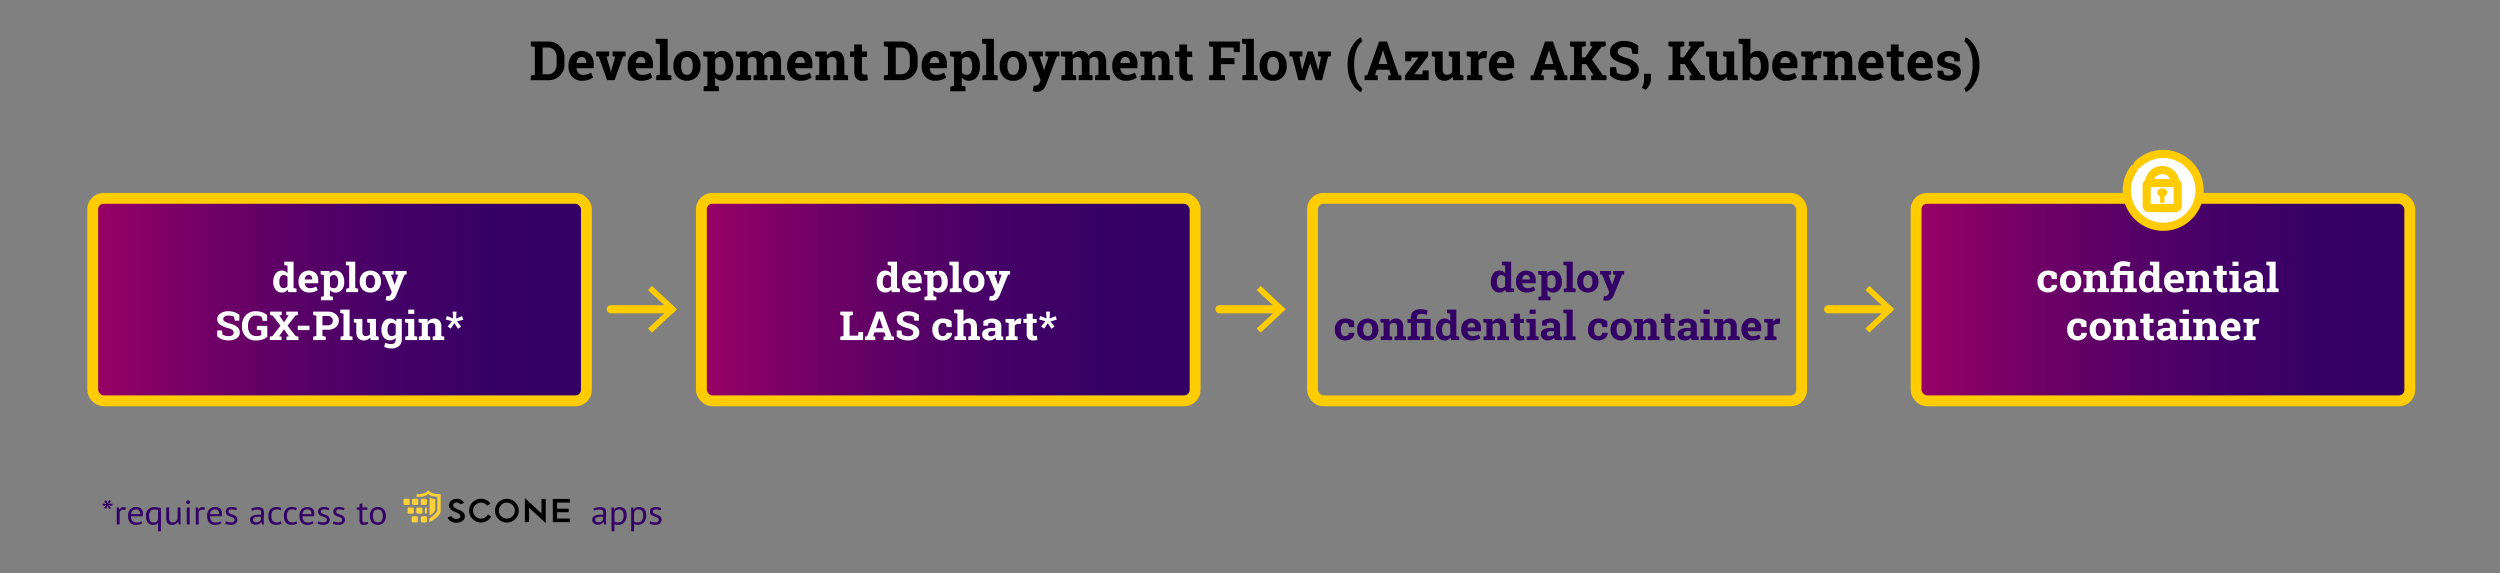 <svg id="Ebene_1" data-name="Ebene 1" xmlns="http://www.w3.org/2000/svg" xmlns:xlink="http://www.w3.org/1999/xlink" viewBox="0 0 1840 422"><rect x="0" y="0" width="1840" height="422" fill="#808080" stroke="none"/><defs><style>.cls-1,.cls-13,.cls-5,.cls-7{fill:none;}.cls-2,.cls-5,.cls-6,.cls-7,.cls-9{stroke:#fc0;}.cls-2,.cls-5,.cls-6,.cls-9{stroke-miterlimit:10;stroke-width:8px;}.cls-2{fill:url(#Unbenannter_Verlauf_5);}.cls-12,.cls-3{fill:#fff;}.cls-4{fill:#306;}.cls-6{fill:url(#Unbenannter_Verlauf_5-2);}.cls-12,.cls-13,.cls-7{stroke-linecap:round;stroke-linejoin:round;stroke-width:6px;}.cls-8{fill:#fc0;}.cls-9{fill:url(#Unbenannter_Verlauf_5-3);}.cls-10{clip-path:url(#clip-path);}.cls-11{fill:#ffd138;}.cls-12,.cls-13{stroke:#ffcb03;}.cls-14{fill:#ffcb03;}</style><linearGradient id="Unbenannter_Verlauf_5" x1="516.24" y1="220.5" x2="879.59" y2="220.5" gradientUnits="userSpaceOnUse"><stop offset="0" stop-color="#906"/><stop offset="0.19" stop-color="#780066"/><stop offset="0.4" stop-color="#5a0066"/><stop offset="0.61" stop-color="#406"/><stop offset="0.81" stop-color="#370066"/><stop offset="1" stop-color="#306"/></linearGradient><linearGradient id="Unbenannter_Verlauf_5-2" x1="1410.24" x2="1773.59" xlink:href="#Unbenannter_Verlauf_5"/><linearGradient id="Unbenannter_Verlauf_5-3" x1="68.24" x2="431.59" xlink:href="#Unbenannter_Verlauf_5"/><clipPath id="clip-path"><rect class="cls-1" x="297" y="361" width="122.55" height="24"/></clipPath></defs><rect class="cls-2" x="516.24" y="146" width="363.36" height="149" rx="8"/><path class="cls-3" d="M656,213.08a5.52,5.52,0,0,1-1.85,1.64,5.18,5.18,0,0,1-2.43.56,5.78,5.78,0,0,1-4.76-2.1,8.56,8.56,0,0,1-1.69-5.54v-.31a9.64,9.64,0,0,1,1.7-5.93,5.64,5.64,0,0,1,4.78-2.25,4.86,4.86,0,0,1,2.24.51,5.41,5.41,0,0,1,1.74,1.44v-5.57l-2.39-.43v-2.53h6.87V212l2.14.43V215h-6Zm-6.26-5.44a6.1,6.1,0,0,0,.73,3.21,2.59,2.59,0,0,0,2.38,1.17,3.61,3.61,0,0,0,1.7-.38,3,3,0,0,0,1.18-1.07V204a3.17,3.17,0,0,0-2.85-1.56,2.53,2.53,0,0,0-2.39,1.36,7.38,7.38,0,0,0-.75,3.56Z"/><path class="cls-3" d="M671.74,215.28a7.71,7.71,0,0,1-5.73-2.16,7.42,7.42,0,0,1-2.15-5.47v-.57a8.17,8.17,0,0,1,2-5.7,7.94,7.94,0,0,1,10.66-.34,7.06,7.06,0,0,1,1.85,5.13v2.29h-9.9l0,.08a3.91,3.91,0,0,0,1.1,2.53,3.54,3.54,0,0,0,2.64,1,9.08,9.08,0,0,0,2.47-.28,12,12,0,0,0,2.14-.88l1.21,2.58a9.09,9.09,0,0,1-2.65,1.28A12.21,12.21,0,0,1,671.74,215.28Zm-.4-12.9a2.39,2.39,0,0,0-2,.89,4.42,4.42,0,0,0-.89,2.34l0,.07H674v-.37a3.18,3.18,0,0,0-.67-2.13A2.47,2.47,0,0,0,671.34,202.38Z"/><path class="cls-3" d="M680.18,202v-2.52h6.5l.21,1.81a5.32,5.32,0,0,1,1.76-1.56,5.07,5.07,0,0,1,2.39-.54,5.63,5.63,0,0,1,4.78,2.25,9.57,9.57,0,0,1,1.7,5.93v.31a8.5,8.5,0,0,1-1.7,5.54,5.76,5.76,0,0,1-4.75,2.1,5.63,5.63,0,0,1-2.31-.46A4.74,4.74,0,0,1,687,213.5V218l2.16.43V221h-8.78v-2.53l2.16-.43v-15.6Zm12.87,5.37a7.14,7.14,0,0,0-.78-3.56,2.57,2.57,0,0,0-2.39-1.36,3.57,3.57,0,0,0-1.73.39,2.76,2.76,0,0,0-1.12,1.1v6.81a2.65,2.65,0,0,0,1.12,1,4,4,0,0,0,1.76.35,2.62,2.62,0,0,0,2.38-1.19,5.94,5.94,0,0,0,.76-3.23Z"/><path class="cls-3" d="M698.73,195.1v-2.53h6.87V212l2.16.43V215H699v-2.51l2.17-.43v-16.5Z"/><path class="cls-3" d="M708.91,207.06a8,8,0,0,1,2.08-5.69,7.45,7.45,0,0,1,5.73-2.22,7.53,7.53,0,0,1,5.76,2.21,8,8,0,0,1,2.07,5.7v.3a8,8,0,0,1-2.07,5.71,8.57,8.57,0,0,1-11.49,0,8,8,0,0,1-2.08-5.71Zm4.47.3a6.4,6.4,0,0,0,.8,3.41,3.18,3.18,0,0,0,5.11,0,6.35,6.35,0,0,0,.81-3.41v-.3a6.3,6.3,0,0,0-.82-3.37,2.79,2.79,0,0,0-2.56-1.31,2.76,2.76,0,0,0-2.54,1.31,6.39,6.39,0,0,0-.8,3.37Z"/><path class="cls-3" d="M743.43,202l-1.55.22-6.09,15.12a8.41,8.41,0,0,1-1.93,2.82,5.13,5.13,0,0,1-3.62,1.13,6.1,6.1,0,0,1-1.07-.09q-.49-.07-1.17-.24l.52-3.06.45.06.4,0a2.57,2.57,0,0,0,1.71-.51,3.36,3.36,0,0,0,.92-1.27l.51-1.18-5.26-12.8L725.7,202v-2.52h8.12V202l-1.85.29,2.27,6.21.23,1.12h.09l2.62-7.34-1.87-.29v-2.52h8.12Z"/><path class="cls-3" d="M618.44,250.27v-2.52l2.38-.43v-15l-2.38-.43v-2.53h9.24v2.53l-2.39.43v14.73h6.3l.22-2.63h3.41v5.85Z"/><path class="cls-3" d="M636.6,247.75l1.59-.21L645,229.36h4.58l6.75,18.18,1.59.21v2.52h-7.6v-2.52l1.55-.25-1-2.88h-7.24l-1,2.88,1.55.25v2.52h-7.6Zm8.09-6.21h5.12l-2.51-7.37h-.1Z"/><path class="cls-3" d="M676.32,236H673l-.58-2.88a6.19,6.19,0,0,0-1.7-.6,10.72,10.72,0,0,0-2.38-.26,4.75,4.75,0,0,0-2.84.73,2.21,2.21,0,0,0-1,1.87,2,2,0,0,0,1,1.75,15.45,15.45,0,0,0,3.62,1.44,14.56,14.56,0,0,1,5.6,2.54,5.15,5.15,0,0,1,1.91,4.15,4.88,4.88,0,0,1-2.27,4.24,10.41,10.41,0,0,1-6,1.55,13.63,13.63,0,0,1-4.79-.79A10,10,0,0,1,660,247.6v-4.37h3.47l.47,3a5.57,5.57,0,0,0,1.83.86,9.44,9.44,0,0,0,2.59.34,4.67,4.67,0,0,0,2.79-.71,2.21,2.21,0,0,0,1-1.88,2.37,2.37,0,0,0-.91-1.94,9.43,9.43,0,0,0-3.2-1.38,18.77,18.77,0,0,1-6-2.55,4.74,4.74,0,0,1-2-4.05,4.9,4.9,0,0,1,2.3-4.16,10,10,0,0,1,5.77-1.66,14.47,14.47,0,0,1,4.69.73,11,11,0,0,1,3.56,2Z"/><path class="cls-3" d="M694,247.35a2.73,2.73,0,0,0,1.92-.65,2.25,2.25,0,0,0,.72-1.74h4l0,.08a4.73,4.73,0,0,1-1.88,3.94,7.41,7.41,0,0,1-4.85,1.59,7.33,7.33,0,0,1-5.71-2.2,8,8,0,0,1-2-5.64v-.43a8,8,0,0,1,2.06-5.65,7.68,7.68,0,0,1,5.88-2.21,10.88,10.88,0,0,1,3.6.56,7.25,7.25,0,0,1,2.65,1.58l.06,4.15h-3.63l-.73-2.42a2.88,2.88,0,0,0-.83-.46,3.25,3.25,0,0,0-1.12-.18,2.86,2.86,0,0,0-2.68,1.3,6.36,6.36,0,0,0-.78,3.33v.43a6.74,6.74,0,0,0,.72,3.35A2.64,2.64,0,0,0,694,247.35Z"/><path class="cls-3" d="M702.49,247.75l2.16-.43v-16.5l-2.39-.43v-2.52h6.85v8.84A5.54,5.54,0,0,1,711,235a5.33,5.33,0,0,1,2.52-.6,5.26,5.26,0,0,1,4.08,1.62c1,1.07,1.48,2.74,1.48,5v6.27l2.14.43v2.52h-8.55v-2.52l1.93-.43V241a3.76,3.76,0,0,0-.68-2.56,2.57,2.57,0,0,0-2-.76,4,4,0,0,0-1.63.32,3.23,3.23,0,0,0-1.17.89v8.41l1.93.43v2.52h-8.55Z"/><path class="cls-3" d="M733.24,250.27a7.85,7.85,0,0,1-.32-.8,6.17,6.17,0,0,1-.21-.82,6.41,6.41,0,0,1-1.94,1.39,6.22,6.22,0,0,1-2.62.53,5.67,5.67,0,0,1-3.86-1.24,4.24,4.24,0,0,1-1.44-3.38,3.8,3.8,0,0,1,1.87-3.38,10.36,10.36,0,0,1,5.49-1.19h2.28v-1.52a2.21,2.21,0,0,0-.69-1.74,3,3,0,0,0-2-.62,5.11,5.11,0,0,0-1.36.17,3.9,3.9,0,0,0-1,.39l-.29,1.67h-3.37l0-3.45A12.81,12.81,0,0,1,726.6,235a10.94,10.94,0,0,1,3.45-.53,8.22,8.22,0,0,1,5,1.42,4.7,4.7,0,0,1,1.92,4v6.41c0,.24,0,.47,0,.68a3.83,3.83,0,0,0,0,.6l1.37.17v2.52Zm-3.88-2.8a4.11,4.11,0,0,0,1.84-.41,3.55,3.55,0,0,0,1.29-1v-2.37h-2.28a3.24,3.24,0,0,0-2.16.63,1.89,1.89,0,0,0-.74,1.5,1.48,1.48,0,0,0,.55,1.23A2.28,2.28,0,0,0,729.36,247.47Z"/><path class="cls-3" d="M740.26,247.75l2.14-.43v-9.63l-2.37-.43v-2.53h6.54l.2,2.27a4.93,4.93,0,0,1,1.5-1.88,3.54,3.54,0,0,1,2.13-.68,6.59,6.59,0,0,1,.75.05,5.71,5.71,0,0,1,.65.13l-.48,3.81-1.84,0a3.29,3.29,0,0,0-1.62.36,2.35,2.35,0,0,0-1,1v7.55l2.14.43v2.52h-8.76Z"/><path class="cls-3" d="M760.1,230.92v3.81H763v2.94H760.1v7.92a1.73,1.73,0,0,0,.4,1.29,1.47,1.47,0,0,0,1.07.39c.31,0,.58,0,.81,0a6.66,6.66,0,0,0,.77-.12l.38,3a11.54,11.54,0,0,1-1.48.32,11.28,11.28,0,0,1-1.6.11,5,5,0,0,1-3.56-1.19,5,5,0,0,1-1.25-3.78v-7.93h-2.43v-2.94h2.43v-3.81Z"/><path class="cls-3" d="M769.39,236.4l-4.63-1.28.87-2.54,4.55,1.76-.27-5h2.88l-.31,5.07,4.46-1.72.86,2.58-4.69,1.28,3.07,3.8L773.86,242l-2.68-4.16-2.65,4-2.33-1.52Z"/><path class="cls-4" d="M78,368.1l.66,1,.48,1.4.56-1.43.64-1,1.28.65-.69,1.08-1.23,1.2,1.82-.3h1.28v1.4H81.55l-1.71-.3,1.23,1.2.62,1-1.26.7-.69-1.05-.62-1.52-.5,1.45-.67,1-1.33-.7.72-1.05,1.12-1-1.55.3H75.58v-1.4h1.33l1.65.3-1.2-1.1-.69-1.15Z"/><path class="cls-4" d="M92.22,375.4a5,5,0,0,0-1.52-.25,2.65,2.65,0,0,0-1.81.59,2.48,2.48,0,0,0-.83,1.48V386H85.93v-12.5h1.49l.4,1.53h.11a3.84,3.84,0,0,1,1.21-1.31,3.21,3.21,0,0,1,1.8-.47,7.21,7.21,0,0,1,1.73.25Z"/><path class="cls-4" d="M104.73,385a5.87,5.87,0,0,1-2,.95,9,9,0,0,1-2.58.35,6.88,6.88,0,0,1-2.64-.46,4.78,4.78,0,0,1-1.84-1.32,5.81,5.81,0,0,1-1.07-2.07,9.78,9.78,0,0,1-.34-2.7,7,7,0,0,1,1.52-4.87,5.56,5.56,0,0,1,4.35-1.68,9.27,9.27,0,0,1,1.81.19,4.27,4.27,0,0,1,1.63.71,3.78,3.78,0,0,1,1.17,1.49,6.05,6.05,0,0,1,.45,2.54,11.13,11.13,0,0,1-.16,1.82H96.46a7.25,7.25,0,0,0,.24,2,3.69,3.69,0,0,0,.75,1.43,3.3,3.3,0,0,0,1.32.9,5.51,5.51,0,0,0,2,.31,5.72,5.72,0,0,0,1.81-.3,3.9,3.9,0,0,0,1.36-.7Zm-4.59-10.05a3.83,3.83,0,0,0-2.52.78,3.75,3.75,0,0,0-1.13,2.65h6.61a3.65,3.65,0,0,0-.77-2.66A3,3,0,0,0,100.14,374.92Z"/><path class="cls-4" d="M118.47,391h-2.14v-6.25h-.1a3.67,3.67,0,0,1-1.35,1.16,5,5,0,0,1-2.15.39,4.75,4.75,0,0,1-3.94-1.58,7.74,7.74,0,0,1-1.28-4.92,5.8,5.8,0,0,1,6.48-6.52,13.18,13.18,0,0,1,2.65.25,9.06,9.06,0,0,1,1.83.52Zm-5.36-6.45a3.24,3.24,0,0,0,2.13-.64,3.62,3.62,0,0,0,1.09-2v-6.41a6.45,6.45,0,0,0-2.72-.47,3.63,3.63,0,0,0-2.86,1.16,5.29,5.29,0,0,0-1,3.59,9.05,9.05,0,0,0,.19,1.94,4.58,4.58,0,0,0,.58,1.51,2.84,2.84,0,0,0,1,1A3.18,3.18,0,0,0,113.11,384.52Z"/><path class="cls-4" d="M124.5,373.47v7.13a10.73,10.73,0,0,0,.12,1.71,3.42,3.42,0,0,0,.41,1.23,1.82,1.82,0,0,0,.8.73,2.83,2.83,0,0,0,1.28.25,3.62,3.62,0,0,0,1.28-.21,3.34,3.34,0,0,0,1-.59,4.23,4.23,0,0,0,.77-.86,4.5,4.5,0,0,0,.55-1v-8.35h2.13v8.95c0,.6,0,1.23.07,1.87a11.77,11.77,0,0,0,.23,1.68h-1.47l-.53-2H131a5,5,0,0,1-1.65,1.62,4.83,4.83,0,0,1-2.64.65,6.67,6.67,0,0,1-1.88-.23,2.91,2.91,0,0,1-1.36-.84,3.89,3.89,0,0,1-.83-1.61,10.17,10.17,0,0,1-.28-2.57v-7.55Z"/><path class="cls-4" d="M137,369.67a1.32,1.32,0,0,1,.42-1,1.39,1.39,0,0,1,1-.42,1.53,1.53,0,0,1,1.09.42,1.29,1.29,0,0,1,.46,1,1.17,1.17,0,0,1-.46.95,1.59,1.59,0,0,1-1.09.38,1.44,1.44,0,0,1-1-.38A1.19,1.19,0,0,1,137,369.67Zm.46,3.8h2.13V386h-2.13Z"/><path class="cls-4" d="M150.4,375.4a5,5,0,0,0-1.52-.25,2.67,2.67,0,0,0-1.82.59,2.53,2.53,0,0,0-.83,1.48V386H144.1v-12.5h1.49L146,375h.11a3.94,3.94,0,0,1,1.21-1.31,3.27,3.27,0,0,1,1.81-.47,7.28,7.28,0,0,1,1.73.25Z"/><path class="cls-4" d="M162.91,385a6,6,0,0,1-2,.95,9,9,0,0,1-2.57.35,6.81,6.81,0,0,1-2.64-.46,4.7,4.7,0,0,1-1.84-1.32,5.66,5.66,0,0,1-1.07-2.07,9.76,9.76,0,0,1-.35-2.7,7,7,0,0,1,1.52-4.87,5.58,5.58,0,0,1,4.35-1.68,9.19,9.19,0,0,1,1.81.19,4.2,4.2,0,0,1,1.63.71,3.89,3.89,0,0,1,1.18,1.49,6.05,6.05,0,0,1,.45,2.54,11.13,11.13,0,0,1-.16,1.82h-8.56a7.25,7.25,0,0,0,.24,2,3.81,3.81,0,0,0,.74,1.43,3.3,3.3,0,0,0,1.32.9,5.58,5.58,0,0,0,2,.31,5.78,5.78,0,0,0,1.82-.3,4,4,0,0,0,1.36-.7Zm-4.59-10.05a3.3,3.3,0,0,0-3.66,3.43h6.62a3.64,3.64,0,0,0-.78-2.66A3,3,0,0,0,158.32,374.92Z"/><path class="cls-4" d="M172.59,382.57a1.47,1.47,0,0,0-.48-1.17,4.17,4.17,0,0,0-1.19-.71c-.47-.19-1-.38-1.55-.55a7.41,7.41,0,0,1-1.54-.68,3.9,3.9,0,0,1-1.19-1.06,2.88,2.88,0,0,1-.48-1.75,3.11,3.11,0,0,1,1.09-2.64,4.9,4.9,0,0,1,3-.84,10.34,10.34,0,0,1,2.42.24,10.45,10.45,0,0,1,1.69.56l-.5,1.65a9,9,0,0,0-1.49-.48,7.75,7.75,0,0,0-1.85-.22,3.08,3.08,0,0,0-1.72.38,1.47,1.47,0,0,0-.55,1.3,1.19,1.19,0,0,0,.48,1,5.3,5.3,0,0,0,1.19.65c.47.19,1,.38,1.55.56a7,7,0,0,1,1.54.73,4,4,0,0,1,1.19,1.14,3.1,3.1,0,0,1,.48,1.81,4,4,0,0,1-.28,1.5,2.93,2.93,0,0,1-.86,1.2,4.43,4.43,0,0,1-1.46.79,6.58,6.58,0,0,1-2,.28,10.73,10.73,0,0,1-2.59-.27,8.25,8.25,0,0,1-1.78-.65l.64-1.7a7.72,7.72,0,0,0,1.6.6,7.48,7.48,0,0,0,2,.27,3.83,3.83,0,0,0,1.89-.42A1.6,1.6,0,0,0,172.59,382.57Z"/><path class="cls-4" d="M184.86,374.4a7.92,7.92,0,0,1,2.36-.85,14.24,14.24,0,0,1,2.81-.28,6,6,0,0,1,2.23.35,3.09,3.09,0,0,1,1.28.92,3.05,3.05,0,0,1,.59,1.23,6.88,6.88,0,0,1,.14,1.35c0,1,0,2-.08,2.93s-.08,1.85-.08,2.7c0,.62,0,1.2.08,1.75a7.58,7.58,0,0,0,.3,1.52h-1.58l-.56-1.75h-.13a3.8,3.8,0,0,1-.6.69,3.52,3.52,0,0,1-.87.6,5.49,5.49,0,0,1-1.17.44,5.89,5.89,0,0,1-1.52.17,4.82,4.82,0,0,1-1.59-.25,3.67,3.67,0,0,1-1.27-.71,3.54,3.54,0,0,1-.84-1.11,3.49,3.49,0,0,1-.3-1.48,3.28,3.28,0,0,1,.48-1.83,3.43,3.43,0,0,1,1.34-1.18A7,7,0,0,1,188,379a16.89,16.89,0,0,1,2.68-.19h.73a6.11,6.11,0,0,1,.73.05,11.27,11.27,0,0,0,.08-1.35,2.59,2.59,0,0,0-.58-1.93,3.2,3.2,0,0,0-2.14-.55,8.68,8.68,0,0,0-1,.07c-.35,0-.7.1-1.07.18a10.52,10.52,0,0,0-1,.28,6,6,0,0,0-.87.37Zm3.79,10a4.55,4.55,0,0,0,1.33-.18,4.12,4.12,0,0,0,1-.48,2.94,2.94,0,0,0,.71-.64,2.57,2.57,0,0,0,.41-.67v-2.07l-.76,0-.76,0a14.08,14.08,0,0,0-1.61.09,5.35,5.35,0,0,0-1.39.33,2.4,2.4,0,0,0-1,.65,1.5,1.5,0,0,0-.36,1,1.77,1.77,0,0,0,.67,1.44A2.52,2.52,0,0,0,188.65,384.42Z"/><path class="cls-4" d="M207.4,385.15a6,6,0,0,1-1.9.84,9,9,0,0,1-2.29.28,6.52,6.52,0,0,1-2.61-.46,4.39,4.39,0,0,1-1.75-1.32,5.66,5.66,0,0,1-1-2.08,11.17,11.17,0,0,1-.31-2.69,7.1,7.1,0,0,1,1.5-4.86,5.44,5.44,0,0,1,4.29-1.69,11.18,11.18,0,0,1,2.18.19,7.42,7.42,0,0,1,1.61.54l-.61,1.72a6.38,6.38,0,0,0-3-.7q-3.8,0-3.79,4.8a7.69,7.69,0,0,0,.2,1.82,4.11,4.11,0,0,0,.67,1.52,3.39,3.39,0,0,0,1.22,1.06,4,4,0,0,0,1.88.4,5.09,5.09,0,0,0,1.72-.27,4.62,4.62,0,0,0,1.24-.63Z"/><path class="cls-4" d="M218.81,385.15a5.84,5.84,0,0,1-1.89.84,9,9,0,0,1-2.29.28,6.54,6.54,0,0,1-2.62-.46,4.54,4.54,0,0,1-1.75-1.32,5.49,5.49,0,0,1-1-2.08,10.69,10.69,0,0,1-.31-2.69,7.15,7.15,0,0,1,1.49-4.86,5.46,5.46,0,0,1,4.3-1.69,11.07,11.07,0,0,1,2.17.19,7.33,7.33,0,0,1,1.62.54l-.62,1.72a6.62,6.62,0,0,0-1.36-.51,6.75,6.75,0,0,0-1.6-.19q-3.78,0-3.78,4.8a7.69,7.69,0,0,0,.2,1.82,4.26,4.26,0,0,0,.66,1.52,3.34,3.34,0,0,0,1.23,1.06,4,4,0,0,0,1.88.4,5.13,5.13,0,0,0,1.72-.27,4.62,4.62,0,0,0,1.24-.63Z"/><path class="cls-4" d="M230.87,385a5.87,5.87,0,0,1-2,.95,9,9,0,0,1-2.58.35,6.88,6.88,0,0,1-2.64-.46,4.78,4.78,0,0,1-1.84-1.32,5.81,5.81,0,0,1-1.07-2.07,9.78,9.78,0,0,1-.34-2.7,7,7,0,0,1,1.52-4.87,5.56,5.56,0,0,1,4.35-1.68,9.35,9.35,0,0,1,1.81.19,4.27,4.27,0,0,1,1.63.71,3.78,3.78,0,0,1,1.17,1.49,6.05,6.05,0,0,1,.45,2.54,11.13,11.13,0,0,1-.16,1.82H222.6a7.25,7.25,0,0,0,.24,2,3.69,3.69,0,0,0,.75,1.43,3.3,3.3,0,0,0,1.32.9,5.51,5.51,0,0,0,2,.31,5.77,5.77,0,0,0,1.81-.3,3.9,3.9,0,0,0,1.36-.7Zm-4.59-10.05a3.83,3.83,0,0,0-2.52.78,3.75,3.75,0,0,0-1.13,2.65h6.61a3.65,3.65,0,0,0-.77-2.66A3,3,0,0,0,226.28,374.92Z"/><path class="cls-4" d="M240.55,382.57a1.47,1.47,0,0,0-.48-1.17,4.11,4.11,0,0,0-1.18-.71c-.48-.19-1-.38-1.55-.55a7.5,7.5,0,0,1-1.55-.68,3.9,3.9,0,0,1-1.19-1.06,2.88,2.88,0,0,1-.48-1.75,3.12,3.12,0,0,1,1.1-2.64,4.88,4.88,0,0,1,3-.84,10.25,10.25,0,0,1,2.41.24,10.59,10.59,0,0,1,1.7.56l-.51,1.65a8.89,8.89,0,0,0-1.48-.48,7.88,7.88,0,0,0-1.85-.22,3.06,3.06,0,0,0-1.72.38,1.45,1.45,0,0,0-.55,1.3,1.19,1.19,0,0,0,.48,1,5.08,5.08,0,0,0,1.19.65c.47.19,1,.38,1.54.56a7.12,7.12,0,0,1,1.55.73,4.17,4.17,0,0,1,1.19,1.14,3.1,3.1,0,0,1,.48,1.81,4.16,4.16,0,0,1-.28,1.5,3,3,0,0,1-.87,1.2,4.38,4.38,0,0,1-1.45.79,6.58,6.58,0,0,1-2,.28,10.67,10.67,0,0,1-2.59-.27,8.36,8.36,0,0,1-1.79-.65l.64-1.7a7.72,7.72,0,0,0,1.6.6,7.59,7.59,0,0,0,2,.27,3.84,3.84,0,0,0,1.9-.42A1.61,1.61,0,0,0,240.55,382.57Z"/><path class="cls-4" d="M251.78,382.57a1.47,1.47,0,0,0-.48-1.17,4.11,4.11,0,0,0-1.18-.71c-.48-.19-1-.38-1.55-.55a7.5,7.5,0,0,1-1.55-.68,3.9,3.9,0,0,1-1.19-1.06,2.88,2.88,0,0,1-.48-1.75,3.12,3.12,0,0,1,1.1-2.64,4.88,4.88,0,0,1,3-.84,10.25,10.25,0,0,1,2.41.24,10.59,10.59,0,0,1,1.7.56l-.51,1.65a8.89,8.89,0,0,0-1.48-.48,7.88,7.88,0,0,0-1.85-.22,3.12,3.12,0,0,0-1.73.38,1.47,1.47,0,0,0-.54,1.3,1.19,1.19,0,0,0,.48,1,5.08,5.08,0,0,0,1.19.65c.47.19,1,.38,1.54.56a7.12,7.12,0,0,1,1.55.73,4.17,4.17,0,0,1,1.19,1.14,3.1,3.1,0,0,1,.48,1.81,4.16,4.16,0,0,1-.28,1.5,3,3,0,0,1-.87,1.2,4.38,4.38,0,0,1-1.45.79,6.6,6.6,0,0,1-2,.28,10.64,10.64,0,0,1-2.58-.27,8.36,8.36,0,0,1-1.79-.65l.64-1.7a7.72,7.72,0,0,0,1.6.6,7.59,7.59,0,0,0,2,.27,3.84,3.84,0,0,0,1.9-.42A1.61,1.61,0,0,0,251.78,382.57Z"/><path class="cls-4" d="M262.51,373.47h2.08V371l2.13-.58v3.05h3.63v1.75h-3.63v6.93a3.58,3.58,0,0,0,.35,1.84,1.27,1.27,0,0,0,1.17.53,4.39,4.39,0,0,0,1.17-.13c.32-.09.68-.22,1.07-.37l.48,1.53a8,8,0,0,1-1.57.52,7.75,7.75,0,0,1-1.84.2,2.73,2.73,0,0,1-2.3-.86,4.82,4.82,0,0,1-.66-2.89v-7.3h-2.08Z"/><path class="cls-4" d="M272.27,379.72a7.1,7.1,0,0,1,1.5-4.86,5.54,5.54,0,0,1,4.34-1.69,6.7,6.7,0,0,1,2.6.47,4.74,4.74,0,0,1,1.83,1.32A5.61,5.61,0,0,1,283.6,377a9.77,9.77,0,0,1,.35,2.68,7.07,7.07,0,0,1-1.51,4.87,5.51,5.51,0,0,1-4.33,1.68,6.67,6.67,0,0,1-2.6-.46,4.74,4.74,0,0,1-1.83-1.32,5.78,5.78,0,0,1-1.07-2.08A9.8,9.8,0,0,1,272.27,379.72Zm2.21,0a8.34,8.34,0,0,0,.2,1.83,4.43,4.43,0,0,0,.63,1.52,3.14,3.14,0,0,0,1.12,1.05,3.27,3.27,0,0,0,1.68.4q3.63,0,3.63-4.8a8.37,8.37,0,0,0-.2-1.84,4.82,4.82,0,0,0-.63-1.53,3.29,3.29,0,0,0-1.12-1,3.37,3.37,0,0,0-1.68-.39Q274.48,374.91,274.48,379.72Z"/><path class="cls-4" d="M436.66,374.4a8,8,0,0,1,2.36-.85,14.34,14.34,0,0,1,2.82-.28,5.93,5.93,0,0,1,2.22.35,3.09,3.09,0,0,1,1.28.92,2.93,2.93,0,0,1,.59,1.23,6.21,6.21,0,0,1,.15,1.35c0,1,0,2-.08,2.93s-.08,1.85-.08,2.7a16.2,16.2,0,0,0,.08,1.75,7.59,7.59,0,0,0,.29,1.52h-1.57l-.56-1.75H444a3.8,3.8,0,0,1-.6.69,3.66,3.66,0,0,1-.86.6,5.59,5.59,0,0,1-1.18.44,5.84,5.84,0,0,1-1.52.17,4.82,4.82,0,0,1-1.59-.25,3.62,3.62,0,0,1-1.26-.71,3.27,3.27,0,0,1-.84-1.11,3.35,3.35,0,0,1-.31-1.48,3.28,3.28,0,0,1,.48-1.83,3.39,3.39,0,0,1,1.35-1.18,6.89,6.89,0,0,1,2.08-.62,17,17,0,0,1,2.68-.19h.73a6.27,6.27,0,0,1,.74.05c.05-.5.08-1,.08-1.35a2.59,2.59,0,0,0-.59-1.93,3.17,3.17,0,0,0-2.13-.55,8.68,8.68,0,0,0-1,.07,10.68,10.68,0,0,0-1.06.18,10,10,0,0,0-1.05.28,6.34,6.34,0,0,0-.86.37Zm3.79,10a4.51,4.51,0,0,0,1.33-.18,4.38,4.38,0,0,0,1-.48,2.89,2.89,0,0,0,.7-.64,2.63,2.63,0,0,0,.42-.67v-2.07l-.76,0-.76,0a14.26,14.26,0,0,0-1.62.09,5.37,5.37,0,0,0-1.38.33,2.4,2.4,0,0,0-1,.65,1.46,1.46,0,0,0-.36,1,1.79,1.79,0,0,0,.66,1.44A2.55,2.55,0,0,0,440.45,384.42Z"/><path class="cls-4" d="M450.1,373.47h1.47l.4,1.5h.11a4,4,0,0,1,1.59-1.33,5.87,5.87,0,0,1,6.2,1q1.31,1.47,1.3,4.82a8.42,8.42,0,0,1-.44,2.84,5.94,5.94,0,0,1-1.24,2.14,5.43,5.43,0,0,1-1.93,1.35,6.43,6.43,0,0,1-2.52.47,8.07,8.07,0,0,1-1.56-.11,5.84,5.84,0,0,1-1.24-.39V391H450.1Zm5.39,1.45a3.22,3.22,0,0,0-2.14.67,3.57,3.57,0,0,0-1.11,2v6.2a3.83,3.83,0,0,0,1.09.54,6,6,0,0,0,1.63.18,3.6,3.6,0,0,0,2.92-1.28,5.77,5.77,0,0,0,1.08-3.79,8.25,8.25,0,0,0-.19-1.86,3.79,3.79,0,0,0-.6-1.43,2.83,2.83,0,0,0-1.06-.91A3.6,3.6,0,0,0,455.49,374.92Z"/><path class="cls-4" d="M464.53,373.47H466l.4,1.5h.11a4,4,0,0,1,1.59-1.33,5.87,5.87,0,0,1,6.2,1q1.31,1.47,1.3,4.82a8.42,8.42,0,0,1-.44,2.84,5.94,5.94,0,0,1-1.24,2.14A5.43,5.43,0,0,1,472,385.8a6.43,6.43,0,0,1-2.52.47,8.07,8.07,0,0,1-1.56-.11,5.84,5.84,0,0,1-1.24-.39V391h-2.14Zm5.39,1.45a3.22,3.22,0,0,0-2.14.67,3.57,3.57,0,0,0-1.11,2v6.2a3.83,3.83,0,0,0,1.09.54,6,6,0,0,0,1.63.18,3.6,3.6,0,0,0,2.92-1.28,5.77,5.77,0,0,0,1.08-3.79,8.25,8.25,0,0,0-.19-1.86,3.79,3.79,0,0,0-.6-1.43,2.83,2.83,0,0,0-1.06-.91A3.6,3.6,0,0,0,469.92,374.92Z"/><path class="cls-4" d="M484.83,382.57a1.47,1.47,0,0,0-.48-1.17,4.11,4.11,0,0,0-1.18-.71c-.48-.19-1-.38-1.55-.55a7.5,7.5,0,0,1-1.55-.68,4,4,0,0,1-1.19-1.06,2.88,2.88,0,0,1-.48-1.75,3.12,3.12,0,0,1,1.1-2.64,4.88,4.88,0,0,1,3-.84,10.25,10.25,0,0,1,2.41.24,10.59,10.59,0,0,1,1.7.56l-.51,1.65a8.89,8.89,0,0,0-1.48-.48,7.88,7.88,0,0,0-1.85-.22,3.06,3.06,0,0,0-1.72.38,1.45,1.45,0,0,0-.55,1.3,1.19,1.19,0,0,0,.48,1,5.08,5.08,0,0,0,1.19.65c.47.19,1,.38,1.54.56a7.12,7.12,0,0,1,1.55.73,4.17,4.17,0,0,1,1.19,1.14,3.1,3.1,0,0,1,.48,1.81,4.16,4.16,0,0,1-.28,1.5,3,3,0,0,1-.87,1.2,4.38,4.38,0,0,1-1.45.79,6.58,6.58,0,0,1-2,.28,10.67,10.67,0,0,1-2.59-.27,8.36,8.36,0,0,1-1.79-.65l.64-1.7a7.72,7.72,0,0,0,1.6.6,7.59,7.59,0,0,0,2,.27,3.84,3.84,0,0,0,1.9-.42A1.61,1.61,0,0,0,484.83,382.57Z"/><path class="cls-4" d="M1108,213.08a5.42,5.42,0,0,1-1.85,1.64,5.18,5.18,0,0,1-2.43.56,5.78,5.78,0,0,1-4.76-2.1,8.62,8.62,0,0,1-1.69-5.54v-.31a9.64,9.64,0,0,1,1.7-5.93,5.64,5.64,0,0,1,4.78-2.25,4.83,4.83,0,0,1,2.24.51,5.44,5.44,0,0,1,1.75,1.44v-5.57l-2.4-.43v-2.53h6.87V212l2.14.43V215h-6Zm-6.25-5.44a6.11,6.11,0,0,0,.72,3.21,2.59,2.59,0,0,0,2.38,1.17,3.66,3.66,0,0,0,1.71-.38,3.1,3.1,0,0,0,1.18-1.07V204a3.33,3.33,0,0,0-1.18-1.15,3.21,3.21,0,0,0-1.67-.41,2.52,2.52,0,0,0-2.39,1.36,7.38,7.38,0,0,0-.75,3.56Z"/><path class="cls-4" d="M1123.67,215.28a7.71,7.71,0,0,1-5.73-2.16,7.42,7.42,0,0,1-2.15-5.47v-.57a8.17,8.17,0,0,1,2-5.7,7.94,7.94,0,0,1,10.66-.34,7.06,7.06,0,0,1,1.85,5.13v2.29h-9.9l0,.08a4,4,0,0,0,1.1,2.53,3.54,3.54,0,0,0,2.64,1,9,9,0,0,0,2.47-.28,12,12,0,0,0,2.14-.88l1.21,2.58a9.09,9.09,0,0,1-2.65,1.28A12.17,12.17,0,0,1,1123.67,215.28Zm-.4-12.9a2.39,2.39,0,0,0-2,.89,4.42,4.42,0,0,0-.89,2.34l0,.07H1126v-.37a3.18,3.18,0,0,0-.67-2.13A2.47,2.47,0,0,0,1123.27,202.38Z"/><path class="cls-4" d="M1132.11,202v-2.52h6.5l.21,1.81a5.32,5.32,0,0,1,1.76-1.56,5.07,5.07,0,0,1,2.39-.54,5.63,5.63,0,0,1,4.78,2.25,9.57,9.57,0,0,1,1.71,5.93v.31a8.51,8.51,0,0,1-1.71,5.54,5.76,5.76,0,0,1-4.75,2.1,5.67,5.67,0,0,1-2.31-.46,4.74,4.74,0,0,1-1.73-1.32V218l2.16.43V221h-8.78v-2.53l2.16-.43v-15.6Zm12.87,5.37a7.14,7.14,0,0,0-.78-3.56,2.57,2.57,0,0,0-2.39-1.36,3.53,3.53,0,0,0-1.72.39,2.78,2.78,0,0,0-1.13,1.1v6.81a2.67,2.67,0,0,0,1.13,1,4,4,0,0,0,1.75.35,2.62,2.62,0,0,0,2.38-1.19,5.94,5.94,0,0,0,.76-3.23Z"/><path class="cls-4" d="M1150.67,195.1v-2.53h6.86V212l2.16.43V215h-8.79v-2.51l2.16-.43v-16.5Z"/><path class="cls-4" d="M1160.84,207.06a8,8,0,0,1,2.08-5.69,8.56,8.56,0,0,1,11.49,0,8,8,0,0,1,2.08,5.7v.3a8,8,0,0,1-2.08,5.71,8.57,8.57,0,0,1-11.49,0,8,8,0,0,1-2.08-5.71Zm4.47.3a6.4,6.4,0,0,0,.8,3.41,2.8,2.8,0,0,0,2.58,1.29,2.76,2.76,0,0,0,2.53-1.29,6.35,6.35,0,0,0,.81-3.41v-.3a6.21,6.21,0,0,0-.82-3.37,3.14,3.14,0,0,0-5.1,0,6.39,6.39,0,0,0-.8,3.37Z"/><path class="cls-4" d="M1195.36,202l-1.55.22-6.09,15.12a8.27,8.27,0,0,1-1.93,2.82,5.13,5.13,0,0,1-3.62,1.13,5.9,5.9,0,0,1-1.06-.09c-.34,0-.73-.13-1.18-.24l.52-3.06.45.06.4,0a2.57,2.57,0,0,0,1.71-.51,3.36,3.36,0,0,0,.92-1.27l.51-1.18-5.26-12.8-1.55-.23v-2.52h8.13V202l-1.86.29,2.27,6.21.23,1.12h.09l2.62-7.34-1.87-.29v-2.52h8.12Z"/><path class="cls-4" d="M990.11,247.35a2.72,2.72,0,0,0,1.91-.65,2.25,2.25,0,0,0,.72-1.74h4l0,.08A4.7,4.7,0,0,1,995,249a8.36,8.36,0,0,1-10.56-.61,8,8,0,0,1-2-5.64v-.43a8,8,0,0,1,2.07-5.65,7.64,7.64,0,0,1,5.87-2.21,10.88,10.88,0,0,1,3.6.56,7.25,7.25,0,0,1,2.65,1.58l.06,4.15H993l-.73-2.42a2.75,2.75,0,0,0-.83-.46,3.25,3.25,0,0,0-1.12-.18,2.86,2.86,0,0,0-2.68,1.3,6.36,6.36,0,0,0-.78,3.33v.43a6.74,6.74,0,0,0,.72,3.35A2.65,2.65,0,0,0,990.11,247.35Z"/><path class="cls-4" d="M998.86,242.36a8,8,0,0,1,2.07-5.7,8.56,8.56,0,0,1,11.49,0,8,8,0,0,1,2.08,5.71v.3a8,8,0,0,1-2.08,5.71,7.47,7.47,0,0,1-5.72,2.2,7.55,7.55,0,0,1-5.77-2.2,8,8,0,0,1-2.07-5.71Zm4.47.3a6.45,6.45,0,0,0,.8,3.41,2.81,2.81,0,0,0,2.57,1.28,2.77,2.77,0,0,0,2.54-1.29,6.43,6.43,0,0,0,.8-3.4v-.3a6.34,6.34,0,0,0-.81-3.38,2.79,2.79,0,0,0-2.56-1.31,2.76,2.76,0,0,0-2.54,1.31,6.43,6.43,0,0,0-.8,3.38Z"/><path class="cls-4" d="M1016.2,247.75l2.15-.43v-9.63l-2.38-.43v-2.53h6.54l.2,2.23a6,6,0,0,1,2-1.86,5.57,5.57,0,0,1,2.71-.66,5.19,5.19,0,0,1,3.93,1.48,6.54,6.54,0,0,1,1.41,4.64v6.76l2.14.43v2.52h-8.55v-2.52l1.92-.43v-6.74a3,3,0,0,0-.68-2.22,2.81,2.81,0,0,0-2-.66,3.71,3.71,0,0,0-1.59.34,3.13,3.13,0,0,0-1.18,1v8.32l1.81.43v2.52h-8.43Z"/><path class="cls-4" d="M1035.92,237.67v-2.94h2.47v-1.06a5.55,5.55,0,0,1,1.91-4.52,8.15,8.15,0,0,1,5.37-1.59,12.5,12.5,0,0,1,2.36.23c.77.14,1.67.36,2.69.63l-.64,3.31c-.75-.21-1.42-.38-2-.49a11,11,0,0,0-2.09-.17,3.49,3.49,0,0,0-2.32.66,2.4,2.4,0,0,0-.78,1.94v1.06h10.05v12.59l2.38.43v2.52h-9v-2.52l2.16-.43v-9.65h-5.58v9.65l2.16.43v2.52h-9v-2.52l2.39-.43v-9.65Z"/><path class="cls-4" d="M1067.64,248.37a5.32,5.32,0,0,1-1.85,1.64,5.17,5.17,0,0,1-2.42.56,5.76,5.76,0,0,1-4.76-2.1,8.52,8.52,0,0,1-1.7-5.54v-.3a9.55,9.55,0,0,1,1.71-5.93,5.61,5.61,0,0,1,4.78-2.26,4.82,4.82,0,0,1,2.23.51,5.25,5.25,0,0,1,1.75,1.45v-5.58l-2.39-.43v-2.52h6.86v19.45l2.15.43v2.52h-6Zm-6.25-5.44a6,6,0,0,0,.73,3.21,2.58,2.58,0,0,0,2.38,1.17,3.64,3.64,0,0,0,1.7-.37,3.13,3.13,0,0,0,1.18-1.08v-6.59a3.33,3.33,0,0,0-1.17-1.16,3.37,3.37,0,0,0-1.68-.41,2.54,2.54,0,0,0-2.39,1.37,7.35,7.35,0,0,0-.75,3.56Z"/><path class="cls-4" d="M1083.36,250.57a7.75,7.75,0,0,1-5.73-2.15,7.44,7.44,0,0,1-2.14-5.48v-.57a8.12,8.12,0,0,1,2-5.7,7.91,7.91,0,0,1,10.65-.33,7,7,0,0,1,1.86,5.12v2.29h-9.9l0,.08a3.9,3.9,0,0,0,1.09,2.53,3.55,3.55,0,0,0,2.65,1,9,9,0,0,0,2.46-.28,11.36,11.36,0,0,0,2.15-.88l1.21,2.59a9.15,9.15,0,0,1-2.66,1.27A11.86,11.86,0,0,1,1083.36,250.57Zm-.4-12.9a2.39,2.39,0,0,0-2,.89,4.48,4.48,0,0,0-.89,2.35l.05.07h5.48v-.38a3.23,3.23,0,0,0-.66-2.13A2.5,2.5,0,0,0,1083,237.67Z"/><path class="cls-4" d="M1091.9,247.75l2.14-.43v-9.63l-2.37-.43v-2.53h6.54l.2,2.23a5.84,5.84,0,0,1,2-1.86,5.55,5.55,0,0,1,2.71-.66,5.19,5.19,0,0,1,3.92,1.48,6.54,6.54,0,0,1,1.41,4.64v6.76l2.15.43v2.52h-8.55v-2.52l1.91-.43v-6.74a3,3,0,0,0-.67-2.22,2.81,2.81,0,0,0-2-.66,3.71,3.71,0,0,0-1.59.34,3,3,0,0,0-1.18,1v8.32l1.8.43v2.52h-8.42Z"/><path class="cls-4" d="M1118.66,230.92v3.81h2.92v2.94h-2.92v7.92a1.78,1.78,0,0,0,.4,1.29,1.49,1.49,0,0,0,1.08.39c.3,0,.57,0,.8,0a6.35,6.35,0,0,0,.77-.12l.39,3a11.68,11.68,0,0,1-1.49.32,11.24,11.24,0,0,1-1.59.11,5,5,0,0,1-3.56-1.19,5,5,0,0,1-1.25-3.78v-7.93h-2.44v-2.94h2.44v-3.81Z"/><path class="cls-4" d="M1123.63,247.75l2.16-.43v-9.63l-2.39-.43v-2.53h6.86v12.59l2.15.43v2.52h-8.78Zm6.63-16.74h-4.47v-3.14h4.47Z"/><path class="cls-4" d="M1144.44,250.27a6.07,6.07,0,0,1-.32-.8,5,5,0,0,1-.22-.82A6.29,6.29,0,0,1,1142,250a6.18,6.18,0,0,1-2.61.53,5.71,5.71,0,0,1-3.87-1.24,4.27,4.27,0,0,1-1.43-3.38,3.78,3.78,0,0,1,1.87-3.38,10.3,10.3,0,0,1,5.48-1.19h2.29v-1.52a2.21,2.21,0,0,0-.69-1.74,3,3,0,0,0-2-.62,5.05,5.05,0,0,0-1.36.17,3.75,3.75,0,0,0-1,.39l-.29,1.67H1135v-3.45a13.26,13.26,0,0,1,2.81-1.31,11,11,0,0,1,3.46-.53,8.18,8.18,0,0,1,5,1.42,4.68,4.68,0,0,1,1.93,4V247a5.54,5.54,0,0,0,.06.6l1.36.17v2.52Zm-3.88-2.8a4.14,4.14,0,0,0,1.84-.41,3.55,3.55,0,0,0,1.29-1v-2.37h-2.29a3.24,3.24,0,0,0-2.16.63,1.88,1.88,0,0,0-.73,1.5,1.5,1.5,0,0,0,.54,1.23A2.3,2.3,0,0,0,1140.56,247.47Z"/><path class="cls-4" d="M1150.64,230.39v-2.52h6.87v19.45l2.16.43v2.52h-8.8v-2.52l2.16-.43v-16.5Z"/><path class="cls-4" d="M1176.6,247.35a2.7,2.7,0,0,0,1.91-.65,2.25,2.25,0,0,0,.72-1.74h4l0,.08a4.71,4.71,0,0,1-1.89,3.94,8.36,8.36,0,0,1-10.56-.61,8,8,0,0,1-2-5.64v-.43a8,8,0,0,1,2.06-5.65,7.64,7.64,0,0,1,5.87-2.21,10.88,10.88,0,0,1,3.6.56,7.3,7.3,0,0,1,2.66,1.58l.06,4.15h-3.63l-.74-2.42a2.64,2.64,0,0,0-.83-.46,3.21,3.21,0,0,0-1.12-.18,2.87,2.87,0,0,0-2.68,1.3,6.36,6.36,0,0,0-.78,3.33v.43a6.74,6.74,0,0,0,.72,3.35A2.65,2.65,0,0,0,1176.6,247.35Z"/><path class="cls-4" d="M1185.35,242.36a8,8,0,0,1,2.07-5.7,8.57,8.57,0,0,1,11.5,0,8,8,0,0,1,2.07,5.71v.3a8,8,0,0,1-2.07,5.71,8.61,8.61,0,0,1-11.5,0,8,8,0,0,1-2.07-5.71Zm4.47.3a6.45,6.45,0,0,0,.8,3.41,2.81,2.81,0,0,0,2.57,1.28,2.77,2.77,0,0,0,2.54-1.29,6.34,6.34,0,0,0,.8-3.4v-.3a6.34,6.34,0,0,0-.81-3.38,2.79,2.79,0,0,0-2.56-1.31,2.76,2.76,0,0,0-2.54,1.31,6.43,6.43,0,0,0-.8,3.38Z"/><path class="cls-4" d="M1202.69,247.75l2.15-.43v-9.63l-2.38-.43v-2.53H1209l.2,2.23a5.9,5.9,0,0,1,2-1.86,5.61,5.61,0,0,1,2.72-.66,5.19,5.19,0,0,1,3.92,1.48,6.54,6.54,0,0,1,1.41,4.64v6.76l2.14.43v2.52h-8.55v-2.52l1.92-.43v-6.74a3,3,0,0,0-.68-2.22,2.79,2.79,0,0,0-2-.66,3.72,3.72,0,0,0-1.6.34,3.13,3.13,0,0,0-1.18,1v8.32l1.81.43v2.52h-8.43Z"/><path class="cls-4" d="M1229.46,230.92v3.81h2.91v2.94h-2.91v7.92a1.78,1.78,0,0,0,.4,1.29,1.47,1.47,0,0,0,1.07.39c.31,0,.58,0,.81,0a6.35,6.35,0,0,0,.77-.12l.38,3a11.54,11.54,0,0,1-1.48.32,11.28,11.28,0,0,1-1.6.11,5,5,0,0,1-3.56-1.19,5,5,0,0,1-1.25-3.78v-7.93h-2.43v-2.94H1225v-3.81Z"/><path class="cls-4" d="M1245.12,250.27a7.85,7.85,0,0,1-.32-.8,6.17,6.17,0,0,1-.21-.82,6.41,6.41,0,0,1-1.94,1.39,6.18,6.18,0,0,1-2.61.53,5.68,5.68,0,0,1-3.87-1.24,4.24,4.24,0,0,1-1.44-3.38,3.8,3.8,0,0,1,1.87-3.38,10.36,10.36,0,0,1,5.49-1.19h2.28v-1.52a2.21,2.21,0,0,0-.69-1.74,3,3,0,0,0-2-.62,5.11,5.11,0,0,0-1.36.17,3.9,3.9,0,0,0-1,.39l-.29,1.67h-3.37l0-3.45a13,13,0,0,1,2.81-1.31,11,11,0,0,1,3.46-.53,8.18,8.18,0,0,1,5,1.42,4.7,4.7,0,0,1,1.92,4v6.41c0,.24,0,.47,0,.68a3.83,3.83,0,0,0,.05.6l1.37.17v2.52Zm-3.87-2.8a4.1,4.1,0,0,0,1.83-.41,3.46,3.46,0,0,0,1.29-1v-2.37h-2.28a3.24,3.24,0,0,0-2.16.63,1.89,1.89,0,0,0-.74,1.5,1.48,1.48,0,0,0,.55,1.23A2.29,2.29,0,0,0,1241.25,247.47Z"/><path class="cls-4" d="M1251.67,247.75l2.16-.43v-9.63l-2.39-.43v-2.53h6.86v12.59l2.15.43v2.52h-8.78ZM1258.3,231h-4.47v-3.14h4.47Z"/><path class="cls-4" d="M1261.67,247.75l2.15-.43v-9.63l-2.38-.43v-2.53H1268l.2,2.23a5.84,5.84,0,0,1,2-1.86,5.57,5.57,0,0,1,2.71-.66,5.19,5.19,0,0,1,3.93,1.48,6.59,6.59,0,0,1,1.4,4.64v6.76l2.15.43v2.52h-8.55v-2.52l1.92-.43v-6.74a3,3,0,0,0-.68-2.22,2.81,2.81,0,0,0-2-.66,3.71,3.71,0,0,0-1.59.34,3.13,3.13,0,0,0-1.18,1v8.32l1.81.43v2.52h-8.43Z"/><path class="cls-4" d="M1289.62,250.57a7.75,7.75,0,0,1-5.73-2.15,7.45,7.45,0,0,1-2.15-5.48v-.57a8.17,8.17,0,0,1,2-5.7,7,7,0,0,1,12.51,4.79v2.29h-9.89l0,.08a3.9,3.9,0,0,0,1.09,2.53,3.54,3.54,0,0,0,2.64,1,9,9,0,0,0,2.47-.28,11.63,11.63,0,0,0,2.15-.88l1.21,2.59a9.15,9.15,0,0,1-2.66,1.27A11.86,11.86,0,0,1,1289.62,250.57Zm-.4-12.9a2.39,2.39,0,0,0-2,.89,4.48,4.48,0,0,0-.89,2.35l.05.07h5.48v-.38a3.23,3.23,0,0,0-.66-2.13A2.5,2.5,0,0,0,1289.22,237.67Z"/><path class="cls-4" d="M1298.74,247.75l2.14-.43v-9.63l-2.37-.43v-2.53h6.54l.2,2.27a4.93,4.93,0,0,1,1.5-1.88,3.5,3.5,0,0,1,2.13-.68,6.42,6.42,0,0,1,.74.05,5.29,5.29,0,0,1,.65.13l-.47,3.81-1.84,0a3.29,3.29,0,0,0-1.62.36,2.35,2.35,0,0,0-1,1v7.55l2.14.43v2.52h-8.76Z"/><rect class="cls-5" x="966" y="146" width="360" height="149" rx="8"/><rect class="cls-6" x="1410.24" y="146" width="363.36" height="149" rx="8"/><path class="cls-3" d="M1507.42,212.06a2.76,2.76,0,0,0,1.91-.65,2.26,2.26,0,0,0,.72-1.75h4l0,.09a4.69,4.69,0,0,1-1.88,3.94,8.36,8.36,0,0,1-10.56-.61,8.05,8.05,0,0,1-2-5.65V207a7.92,7.92,0,0,1,2.06-5.64,7.64,7.64,0,0,1,5.87-2.21,10.63,10.63,0,0,1,3.6.56,7,7,0,0,1,2.65,1.58l.07,4.15h-3.64l-.73-2.43a3,3,0,0,0-.83-.45,3.25,3.25,0,0,0-1.12-.18,2.88,2.88,0,0,0-2.68,1.29,6.36,6.36,0,0,0-.78,3.33v.43a6.81,6.81,0,0,0,.72,3.36A2.65,2.65,0,0,0,1507.42,212.06Z"/><path class="cls-3" d="M1516.17,207.06a8,8,0,0,1,2.07-5.69,8.57,8.57,0,0,1,11.5,0,8,8,0,0,1,2.07,5.7v.3a8,8,0,0,1-2.07,5.71,8.59,8.59,0,0,1-11.5,0,8,8,0,0,1-2.07-5.71Zm4.47.3a6.4,6.4,0,0,0,.8,3.41,3.18,3.18,0,0,0,5.11,0,6.45,6.45,0,0,0,.8-3.41v-.3a6.3,6.3,0,0,0-.81-3.37,2.79,2.79,0,0,0-2.56-1.31,2.76,2.76,0,0,0-2.54,1.31,6.39,6.39,0,0,0-.8,3.37Z"/><path class="cls-3" d="M1533.51,212.46l2.15-.43v-9.64l-2.38-.43v-2.52h6.55l.2,2.22a6,6,0,0,1,2-1.85,5.59,5.59,0,0,1,2.72-.66,5.15,5.15,0,0,1,3.92,1.48,6.52,6.52,0,0,1,1.41,4.64V212l2.14.43V215h-8.55v-2.51l1.92-.43v-6.75a3,3,0,0,0-.68-2.22,2.84,2.84,0,0,0-2-.65,3.58,3.58,0,0,0-1.6.34,3.21,3.21,0,0,0-1.18.95V212l1.81.43V215h-8.43Z"/><path class="cls-3" d="M1553.23,202.38v-2.94h2.47v-1.07a5.53,5.53,0,0,1,1.91-4.51,8.15,8.15,0,0,1,5.37-1.59,12.41,12.41,0,0,1,2.36.22c.77.15,1.67.36,2.7.64l-.65,3.3c-.74-.21-1.42-.37-2-.48a10.85,10.85,0,0,0-2.09-.18,3.49,3.49,0,0,0-2.32.66,2.42,2.42,0,0,0-.78,1.94v1.07h10.06V212l2.37.43V215h-9v-2.51l2.16-.43v-9.65h-5.58V212l2.16.43V215h-9v-2.51l2.39-.43v-9.65Z"/><path class="cls-3" d="M1585,213.08a5.42,5.42,0,0,1-1.85,1.64,5.17,5.17,0,0,1-2.42.56,5.76,5.76,0,0,1-4.76-2.1,8.56,8.56,0,0,1-1.7-5.54v-.31a9.57,9.57,0,0,1,1.71-5.93,5.63,5.63,0,0,1,4.78-2.25,4.82,4.82,0,0,1,2.23.51,5.34,5.34,0,0,1,1.75,1.44v-5.57l-2.39-.43v-2.53h6.86V212l2.15.43V215h-6Zm-6.25-5.44a6,6,0,0,0,.73,3.21,2.58,2.58,0,0,0,2.38,1.17,3.64,3.64,0,0,0,1.7-.38,3.1,3.1,0,0,0,1.18-1.07V204a3.38,3.38,0,0,0-1.17-1.15,3.27,3.27,0,0,0-1.68-.41,2.53,2.53,0,0,0-2.39,1.36,7.38,7.38,0,0,0-.75,3.56Z"/><path class="cls-3" d="M1600.67,215.28a7.71,7.71,0,0,1-5.73-2.16,7.42,7.42,0,0,1-2.14-5.47v-.57a8.12,8.12,0,0,1,2-5.7,7.93,7.93,0,0,1,10.65-.34,7,7,0,0,1,1.86,5.13v2.29h-9.9l0,.08a4,4,0,0,0,1.09,2.53,3.55,3.55,0,0,0,2.65,1,9,9,0,0,0,2.46-.28,12.06,12.06,0,0,0,2.15-.88l1.21,2.58a9,9,0,0,1-2.66,1.28A12.17,12.17,0,0,1,1600.67,215.28Zm-.4-12.9a2.4,2.4,0,0,0-2,.89,4.5,4.5,0,0,0-.89,2.34l0,.07H1603v-.37a3.23,3.23,0,0,0-.67-2.13A2.5,2.5,0,0,0,1600.27,202.38Z"/><path class="cls-3" d="M1609.21,212.46l2.14-.43v-9.64L1609,202v-2.52h6.54l.2,2.22a5.91,5.91,0,0,1,2-1.85,5.55,5.55,0,0,1,2.71-.66,5.15,5.15,0,0,1,3.92,1.48,6.52,6.52,0,0,1,1.41,4.64V212l2.15.43V215h-8.55v-2.51l1.91-.43v-6.75a3,3,0,0,0-.67-2.22,2.85,2.85,0,0,0-2-.65,3.57,3.57,0,0,0-1.59.34,3.13,3.13,0,0,0-1.18.95V212l1.8.43V215h-8.42Z"/><path class="cls-3" d="M1636,195.63v3.81h2.91v2.94H1636v7.91a1.75,1.75,0,0,0,.39,1.29,1.49,1.49,0,0,0,1.08.39c.3,0,.57,0,.8,0l.78-.12.38,3a11.68,11.68,0,0,1-1.49.32,11.24,11.24,0,0,1-1.59.11,4.33,4.33,0,0,1-4.81-5v-7.93h-2.44v-2.94h2.44v-3.81Z"/><path class="cls-3" d="M1640.94,212.46l2.16-.43v-9.64l-2.39-.43v-2.52h6.86V212l2.15.43V215h-8.78Zm6.63-16.74h-4.47v-3.15h4.47Z"/><path class="cls-3" d="M1661.75,215a5.44,5.44,0,0,1-.32-.79,5.09,5.09,0,0,1-.22-.83,6,6,0,0,1-1.94,1.4,6.18,6.18,0,0,1-2.61.53,5.72,5.72,0,0,1-3.87-1.25,4.24,4.24,0,0,1-1.43-3.38,3.77,3.77,0,0,1,1.87-3.37,10.2,10.2,0,0,1,5.48-1.2H1661v-1.52a2.2,2.2,0,0,0-.69-1.73,2.93,2.93,0,0,0-2-.62,5.08,5.08,0,0,0-1.36.16,3.54,3.54,0,0,0-1,.4l-.29,1.66h-3.37V201a12.66,12.66,0,0,1,2.82-1.31,10.85,10.85,0,0,1,3.45-.53,8.25,8.25,0,0,1,5,1.41,4.7,4.7,0,0,1,1.93,4v7.1a5.54,5.54,0,0,0,.06.6l1.36.17V215Zm-3.88-2.8a4,4,0,0,0,1.84-.41,3.53,3.53,0,0,0,1.29-1v-2.37h-2.29a3.29,3.29,0,0,0-2.16.62,1.91,1.91,0,0,0-.73,1.5,1.52,1.52,0,0,0,.54,1.24A2.3,2.3,0,0,0,1657.87,212.17Z"/><path class="cls-3" d="M1668,195.1v-2.53h6.87V212l2.16.43V215h-8.8v-2.51l2.16-.43v-16.5Z"/><path class="cls-3" d="M1529.27,247.35a2.72,2.72,0,0,0,1.91-.65,2.25,2.25,0,0,0,.72-1.74h4l0,.08a4.71,4.71,0,0,1-1.89,3.94,8.36,8.36,0,0,1-10.56-.61,8,8,0,0,1-2-5.64v-.43a8,8,0,0,1,2.06-5.65,7.64,7.64,0,0,1,5.87-2.21,10.88,10.88,0,0,1,3.6.56,7.17,7.17,0,0,1,2.65,1.58l.07,4.15h-3.64l-.73-2.42a2.75,2.75,0,0,0-.83-.46,3.25,3.25,0,0,0-1.12-.18,2.87,2.87,0,0,0-2.68,1.3,6.36,6.36,0,0,0-.78,3.33v.43a6.74,6.74,0,0,0,.72,3.35A2.65,2.65,0,0,0,1529.27,247.35Z"/><path class="cls-3" d="M1538,242.36a8,8,0,0,1,2.07-5.7,8.57,8.57,0,0,1,11.5,0,8,8,0,0,1,2.07,5.71v.3a8,8,0,0,1-2.07,5.71,8.61,8.61,0,0,1-11.5,0,8,8,0,0,1-2.07-5.71Zm4.47.3a6.45,6.45,0,0,0,.8,3.41,2.81,2.81,0,0,0,2.57,1.28,2.77,2.77,0,0,0,2.54-1.29,6.34,6.34,0,0,0,.8-3.4v-.3a6.34,6.34,0,0,0-.81-3.38,2.79,2.79,0,0,0-2.56-1.31,2.76,2.76,0,0,0-2.54,1.31,6.43,6.43,0,0,0-.8,3.38Z"/><path class="cls-3" d="M1555.36,247.75l2.15-.43v-9.63l-2.38-.43v-2.53h6.55l.19,2.23a6,6,0,0,1,2-1.86,5.57,5.57,0,0,1,2.71-.66,5.19,5.19,0,0,1,3.93,1.48,6.54,6.54,0,0,1,1.41,4.64v6.76l2.14.43v2.52h-8.55v-2.52l1.92-.43v-6.74a3,3,0,0,0-.68-2.22,2.8,2.8,0,0,0-2-.66,3.72,3.72,0,0,0-1.6.34,3.13,3.13,0,0,0-1.18,1v8.32l1.81.43v2.52h-8.43Z"/><path class="cls-3" d="M1582.13,230.92v3.81H1585v2.94h-2.91v7.92a1.73,1.73,0,0,0,.4,1.29,1.45,1.45,0,0,0,1.07.39c.31,0,.58,0,.81,0a6.66,6.66,0,0,0,.77-.12l.38,3a11.54,11.54,0,0,1-1.48.32,11.28,11.28,0,0,1-1.6.11,5,5,0,0,1-3.56-1.19,5,5,0,0,1-1.25-3.78v-7.93h-2.43v-2.94h2.43v-3.81Z"/><path class="cls-3" d="M1597.79,250.27a7.85,7.85,0,0,1-.32-.8,8.3,8.3,0,0,1-.22-.82,6,6,0,0,1-4.55,1.92,5.71,5.71,0,0,1-3.87-1.24,4.27,4.27,0,0,1-1.43-3.38,3.8,3.8,0,0,1,1.87-3.38,10.36,10.36,0,0,1,5.49-1.19H1597v-1.52a2.21,2.21,0,0,0-.69-1.74,3,3,0,0,0-2-.62,5.11,5.11,0,0,0-1.36.17,3.9,3.9,0,0,0-1,.39l-.29,1.67h-3.37l0-3.45a12.81,12.81,0,0,1,2.81-1.31,10.94,10.94,0,0,1,3.45-.53,8.22,8.22,0,0,1,5,1.42,4.7,4.7,0,0,1,1.92,4v6.41c0,.24,0,.47,0,.68a3.83,3.83,0,0,0,0,.6l1.37.17v2.52Zm-3.88-2.8a4.11,4.11,0,0,0,1.84-.41,3.55,3.55,0,0,0,1.29-1v-2.37h-2.28a3.24,3.24,0,0,0-2.16.63,1.89,1.89,0,0,0-.74,1.5,1.48,1.48,0,0,0,.55,1.23A2.28,2.28,0,0,0,1593.91,247.47Z"/><path class="cls-3" d="M1604.33,247.75l2.16-.43v-9.63l-2.39-.43v-2.53H1611v12.59l2.14.43v2.52h-8.78ZM1611,231h-4.48v-3.14H1611Z"/><path class="cls-3" d="M1614.34,247.75l2.14-.43v-9.63l-2.37-.43v-2.53h6.54l.2,2.23a5.84,5.84,0,0,1,2-1.86,5.57,5.57,0,0,1,2.71-.66,5.17,5.17,0,0,1,3.92,1.48,6.54,6.54,0,0,1,1.41,4.64v6.76l2.15.43v2.52h-8.55v-2.52l1.91-.43v-6.74a3,3,0,0,0-.67-2.22,2.81,2.81,0,0,0-2-.66,3.71,3.71,0,0,0-1.59.34,3.13,3.13,0,0,0-1.18,1v8.32l1.81.43v2.52h-8.43Z"/><path class="cls-3" d="M1642.29,250.57a7.75,7.75,0,0,1-5.73-2.15,7.45,7.45,0,0,1-2.15-5.48v-.57a8.17,8.17,0,0,1,2-5.7,7.93,7.93,0,0,1,10.66-.33,7,7,0,0,1,1.85,5.12v2.29h-9.9l0,.08a4,4,0,0,0,1.1,2.53,3.54,3.54,0,0,0,2.64,1,9,9,0,0,0,2.47-.28,11.29,11.29,0,0,0,2.14-.88l1.22,2.59a9.28,9.28,0,0,1-2.66,1.27A11.86,11.86,0,0,1,1642.29,250.57Zm-.4-12.9a2.39,2.39,0,0,0-2,.89,4.48,4.48,0,0,0-.89,2.35l0,.07h5.48v-.38a3.18,3.18,0,0,0-.67-2.13A2.47,2.47,0,0,0,1641.89,237.67Z"/><path class="cls-3" d="M1651.4,247.75l2.15-.43v-9.63l-2.37-.43v-2.53h6.54l.2,2.27a4.84,4.84,0,0,1,1.5-1.88,3.5,3.5,0,0,1,2.13-.68,6.57,6.57,0,0,1,.74.05,5.29,5.29,0,0,1,.65.13l-.47,3.81-1.84,0a3.33,3.33,0,0,0-1.63.36,2.47,2.47,0,0,0-1,1v7.55l2.15.43v2.52h-8.77Z"/><line class="cls-7" x1="897.53" y1="227.62" x2="941.73" y2="227.62"/><polygon class="cls-8" points="927.81 244.8 924.95 241.72 940.12 227.63 924.95 213.53 927.81 210.45 946.28 227.63 927.81 244.8"/><rect class="cls-9" x="68.24" y="146" width="363.36" height="149" rx="8"/><path class="cls-3" d="M211.86,213.08a5.42,5.42,0,0,1-1.85,1.64,5.14,5.14,0,0,1-2.42.56,5.76,5.76,0,0,1-4.76-2.1,8.56,8.56,0,0,1-1.69-5.54v-.31a9.57,9.57,0,0,1,1.7-5.93,5.63,5.63,0,0,1,4.78-2.25,4.82,4.82,0,0,1,2.23.51,5.34,5.34,0,0,1,1.75,1.44v-5.57l-2.39-.43v-2.53h6.86V212l2.15.43V215h-6Zm-6.25-5.44a6,6,0,0,0,.73,3.21,2.58,2.58,0,0,0,2.38,1.17,3.64,3.64,0,0,0,1.7-.38,3.1,3.1,0,0,0,1.18-1.07V204a3.38,3.38,0,0,0-1.17-1.15,3.27,3.27,0,0,0-1.68-.41,2.53,2.53,0,0,0-2.39,1.36,7.38,7.38,0,0,0-.75,3.56Z"/><path class="cls-3" d="M227.58,215.28a7.71,7.71,0,0,1-5.73-2.16,7.42,7.42,0,0,1-2.14-5.47v-.57a8.12,8.12,0,0,1,2-5.7,7.93,7.93,0,0,1,10.65-.34,7,7,0,0,1,1.86,5.13v2.29h-9.9l0,.08a4,4,0,0,0,1.09,2.53,3.55,3.55,0,0,0,2.65,1,9,9,0,0,0,2.46-.28,12.06,12.06,0,0,0,2.15-.88l1.21,2.58a9,9,0,0,1-2.66,1.28A12.17,12.17,0,0,1,227.58,215.28Zm-.4-12.9a2.4,2.4,0,0,0-2,.89,4.5,4.5,0,0,0-.89,2.34l0,.07h5.49v-.37a3.23,3.23,0,0,0-.67-2.13A2.5,2.5,0,0,0,227.18,202.38Z"/><path class="cls-3" d="M236,202v-2.52h6.49l.22,1.81a5.23,5.23,0,0,1,1.76-1.56,5,5,0,0,1,2.39-.54,5.64,5.64,0,0,1,4.78,2.25,9.64,9.64,0,0,1,1.7,5.93v.31a8.56,8.56,0,0,1-1.7,5.54,5.77,5.77,0,0,1-4.75,2.1,5.6,5.6,0,0,1-2.31-.46,4.69,4.69,0,0,1-1.74-1.32V218l2.17.43V221h-8.79v-2.53l2.17-.43v-15.6Zm12.87,5.37a7,7,0,0,0-.79-3.56,2.56,2.56,0,0,0-2.39-1.36,3.55,3.55,0,0,0-1.72.39,2.84,2.84,0,0,0-1.13,1.1v6.81a2.73,2.73,0,0,0,1.13,1,4,4,0,0,0,1.75.35,2.64,2.64,0,0,0,2.39-1.19,6,6,0,0,0,.76-3.23Z"/><path class="cls-3" d="M254.58,195.1v-2.53h6.87V212l2.16.43V215h-8.8v-2.51L257,212v-16.5Z"/><path class="cls-3" d="M264.76,207.06a8,8,0,0,1,2.07-5.69,8.56,8.56,0,0,1,11.49,0,8,8,0,0,1,2.08,5.7v.3a8,8,0,0,1-2.08,5.71,7.47,7.47,0,0,1-5.72,2.21,7.56,7.56,0,0,1-5.77-2.21,8,8,0,0,1-2.07-5.71Zm4.47.3a6.4,6.4,0,0,0,.8,3.41,3.18,3.18,0,0,0,5.11,0,6.45,6.45,0,0,0,.8-3.41v-.3a6.3,6.3,0,0,0-.81-3.37,2.8,2.8,0,0,0-2.56-1.31,2.76,2.76,0,0,0-2.54,1.31,6.39,6.39,0,0,0-.8,3.37Z"/><path class="cls-3" d="M299.28,202l-1.55.22-6.1,15.12a8.39,8.39,0,0,1-1.92,2.82,5.14,5.14,0,0,1-3.63,1.13,6,6,0,0,1-1.06-.09q-.5-.07-1.17-.24l.52-3.06.44.06.4,0a2.58,2.58,0,0,0,1.72-.51,3.47,3.47,0,0,0,.92-1.27l.5-1.18-5.25-12.8-1.55-.23v-2.52h8.12V202l-1.85.29,2.26,6.21.23,1.12h.1l2.62-7.34-1.87-.29v-2.52h8.12Z"/><path class="cls-3" d="M176.15,236H172.8l-.59-2.88a6,6,0,0,0-1.7-.6,10.56,10.56,0,0,0-2.37-.26,4.71,4.71,0,0,0-2.84.73,2.22,2.22,0,0,0-1,1.87,2,2,0,0,0,1.05,1.75,15.38,15.38,0,0,0,3.63,1.44,14.63,14.63,0,0,1,5.6,2.54,5.14,5.14,0,0,1,1.9,4.15,4.87,4.87,0,0,1-2.26,4.24,10.47,10.47,0,0,1-6,1.55,13.67,13.67,0,0,1-4.79-.79,10,10,0,0,1-3.56-2.18v-4.37h3.46l.48,3a5.57,5.57,0,0,0,1.83.86,9.37,9.37,0,0,0,2.58.34,4.68,4.68,0,0,0,2.8-.71,2.23,2.23,0,0,0,.95-1.88,2.37,2.37,0,0,0-.91-1.94,9.46,9.46,0,0,0-3.19-1.38,18.74,18.74,0,0,1-6-2.55,4.74,4.74,0,0,1-2-4.05,4.9,4.9,0,0,1,2.3-4.16,10,10,0,0,1,5.78-1.66,14.51,14.51,0,0,1,4.69.73,10.9,10.9,0,0,1,3.55,2Z"/><path class="cls-3" d="M196.73,247.94a10.07,10.07,0,0,1-3.17,1.82,14.7,14.7,0,0,1-5.27.81,9.72,9.72,0,0,1-10.19-10.21v-.72a10.65,10.65,0,0,1,2.79-7.64,9.63,9.63,0,0,1,7.31-2.94,14,14,0,0,1,4.78.78,10.39,10.39,0,0,1,3.61,2.12v4.21h-3.31l-.63-2.8a4.57,4.57,0,0,0-1.61-.79,8.48,8.48,0,0,0-2.31-.29,5.5,5.5,0,0,0-4.55,2,8.23,8.23,0,0,0-1.62,5.3v.75a7.69,7.69,0,0,0,1.59,5.09,5.64,5.64,0,0,0,4.6,1.9,9.22,9.22,0,0,0,2.18-.21,4.89,4.89,0,0,0,1.31-.51v-3.54l-3.19-.23v-3h7.68Z"/><path class="cls-3" d="M198.61,247.75l1.89-.34,5.9-7.68-5.75-7.48-1.87-.36v-2.53h8.57v2.53l-1.83.18L209,237.2l3.47-5.13-1.8-.18v-2.53h8.6v2.53l-1.87.36-5.75,7.48,6,7.67,2,.35v2.52h-8.78v-2.52l1.78-.17L209,242.3l-3.6,5.28,1.8.17v2.52h-8.62Z"/><path class="cls-3" d="M227.79,242.94h-8.64v-3.23h8.64Z"/><path class="cls-3" d="M241.1,229.36a9.17,9.17,0,0,1,6.05,1.84,6,6,0,0,1,2.21,4.84,5.94,5.94,0,0,1-2.21,4.82,9.22,9.22,0,0,1-6.05,1.83h-3.77v4.63l2.4.43v2.52h-9.24v-2.52l2.37-.43v-15l-2.37-.43v-2.53H241.1Zm-3.77,10.09h3.77a3.83,3.83,0,0,0,2.83-.95,3.29,3.29,0,0,0,1-2.43,3.44,3.44,0,0,0-1-2.5,3.8,3.8,0,0,0-2.83-1h-3.77Z"/><path class="cls-3" d="M250.42,230.39v-2.52h6.87v19.45l2.16.43v2.52h-8.8v-2.52l2.16-.43v-16.5Z"/><path class="cls-3" d="M272.5,248.3a5.39,5.39,0,0,1-2,1.68,5.89,5.89,0,0,1-2.67.59,5.37,5.37,0,0,1-4.11-1.57,6.93,6.93,0,0,1-1.48-4.89v-6.42l-1.83-.43v-2.53h6.3v9.41a3.87,3.87,0,0,0,.6,2.43,2.22,2.22,0,0,0,1.81.74A4.87,4.87,0,0,0,271,247a3.29,3.29,0,0,0,1.26-.93v-8.37l-2-.43v-2.53h6.43v12.59l2,.43v2.52h-5.93Z"/><path class="cls-3" d="M280.76,242.63a9.55,9.55,0,0,1,1.71-5.93,5.64,5.64,0,0,1,4.79-2.26,5.1,5.1,0,0,1,2.45.58,5.38,5.38,0,0,1,1.81,1.66l.32-2h3.89v15.08a6.23,6.23,0,0,1-2.06,4.9,8.23,8.23,0,0,1-5.66,1.83,11.7,11.7,0,0,1-2.67-.32,12.61,12.61,0,0,1-2.6-.88l.82-3a14.89,14.89,0,0,0,2.15.69,10.32,10.32,0,0,0,2.27.25,3.05,3.05,0,0,0,2.45-.94,3.82,3.82,0,0,0,.81-2.6v-1a5.06,5.06,0,0,1-1.73,1.33,5.37,5.37,0,0,1-2.28.46,5.79,5.79,0,0,1-4.76-2.1,8.53,8.53,0,0,1-1.71-5.54Zm4.47.3a6,6,0,0,0,.74,3.21,2.61,2.61,0,0,0,2.39,1.17,4,4,0,0,0,1.74-.35,2.9,2.9,0,0,0,1.14-1v-6.75a3.05,3.05,0,0,0-1.14-1.09,3.54,3.54,0,0,0-1.71-.39,2.56,2.56,0,0,0-2.4,1.37,7.34,7.34,0,0,0-.76,3.56Z"/><path class="cls-3" d="M298.27,247.75l2.16-.43v-9.63l-2.39-.43v-2.53h6.87v12.59l2.14.43v2.52h-8.78ZM304.91,231h-4.48v-3.14h4.48Z"/><path class="cls-3" d="M308.28,247.75l2.14-.43v-9.63l-2.37-.43v-2.53h6.54l.2,2.23a5.84,5.84,0,0,1,2-1.86,5.57,5.57,0,0,1,2.71-.66,5.17,5.17,0,0,1,3.92,1.48,6.54,6.54,0,0,1,1.41,4.64v6.76l2.15.43v2.52h-8.55v-2.52l1.91-.43v-6.74a3,3,0,0,0-.67-2.22,2.81,2.81,0,0,0-2-.66,3.71,3.71,0,0,0-1.59.34,3.13,3.13,0,0,0-1.18,1v8.32l1.81.43v2.52h-8.43Z"/><path class="cls-3" d="M332.63,236.4,328,235.12l.87-2.54,4.55,1.76-.27-5H336l-.31,5.07,4.46-1.72.86,2.58-4.69,1.28,3.07,3.8L337.1,242l-2.68-4.16-2.65,4-2.33-1.52Z"/><line class="cls-7" x1="449.53" y1="227.62" x2="493.73" y2="227.62"/><polygon class="cls-8" points="479.81 244.8 476.95 241.72 492.12 227.63 476.95 213.53 479.81 210.45 498.28 227.63 479.81 244.8"/><line class="cls-7" x1="1345.53" y1="227.62" x2="1389.73" y2="227.62"/><polygon class="cls-8" points="1375.81 244.8 1372.95 241.72 1388.12 227.63 1372.95 213.53 1375.81 210.45 1394.28 227.63 1375.81 244.8"/><path d="M403.45,30.58a11.75,11.75,0,0,1,8.6,3.33,11.5,11.5,0,0,1,3.38,8.55v4.71a11.44,11.44,0,0,1-3.38,8.54,11.78,11.78,0,0,1-8.6,3.31H390.66V55.6l3-.58V34.61l-3-.59V30.58h12.79ZM399.39,35V54.65h3.77a5.92,5.92,0,0,0,4.8-2.07,8.14,8.14,0,0,0,1.74-5.41V42.42A8.06,8.06,0,0,0,408,37.05a5.92,5.92,0,0,0-4.8-2.07Z"/><path d="M428.47,59.43a9.49,9.49,0,0,1-7.3-2.93,10.44,10.44,0,0,1-2.74-7.44v-.78A11.57,11.57,0,0,1,421,40.53a9.65,9.65,0,0,1,13.59-.45,9.92,9.92,0,0,1,2.36,7v3.1H424.35l0,.12a5.53,5.53,0,0,0,1.4,3.44,4.36,4.36,0,0,0,3.37,1.35,11.08,11.08,0,0,0,3.14-.38A14.59,14.59,0,0,0,435,53.47L436.5,57a11.2,11.2,0,0,1-3.39,1.74A14.4,14.4,0,0,1,428.47,59.43ZM428,41.89a3,3,0,0,0-2.5,1.21,6.4,6.4,0,0,0-1.13,3.19l.06.09h7v-.5a4.55,4.55,0,0,0-.85-2.9A3,3,0,0,0,428,41.89Z"/><path d="M448.37,41.33l-2,.37,2.8,9.45.37,2h.11l.41-2,2.76-9.43-2-.39V37.89h9.59v3.44l-1.84.29L452.32,59h-5.45l-6.25-17.4-1.83-.29V37.89h9.58Z"/><path d="M472.07,59.43a9.49,9.49,0,0,1-7.31-2.93A10.47,10.47,0,0,1,462,49.06v-.78a11.52,11.52,0,0,1,2.59-7.75,9.64,9.64,0,0,1,13.58-.45,9.92,9.92,0,0,1,2.36,7v3.1H468l0,.12a5.52,5.52,0,0,0,1.39,3.44,4.36,4.36,0,0,0,3.37,1.35,11.2,11.2,0,0,0,3.15-.38,14.81,14.81,0,0,0,2.73-1.21L480.09,57a11.26,11.26,0,0,1-3.38,1.74A14.44,14.44,0,0,1,472.07,59.43Zm-.51-17.54a3,3,0,0,0-2.5,1.21,6.31,6.31,0,0,0-1.13,3.19l.05.09h7v-.5a4.61,4.61,0,0,0-.85-2.9A3.06,3.06,0,0,0,471.56,41.89Z"/><path d="M482.65,32V28.55h8.75V55l2.76.58V59H483V55.6L485.7,55V32.58Z"/><path d="M495.62,48.26a11.28,11.28,0,0,1,2.65-7.74,10.41,10.41,0,0,1,14.65,0,11.31,11.31,0,0,1,2.64,7.75v.41a11.29,11.29,0,0,1-2.64,7.76,10.44,10.44,0,0,1-14.65,0,11.24,11.24,0,0,1-2.65-7.76Zm5.7.41a9.17,9.17,0,0,0,1,4.64,3.52,3.52,0,0,0,3.28,1.75,3.47,3.47,0,0,0,3.23-1.76,9.07,9.07,0,0,0,1-4.63v-.41a9,9,0,0,0-1-4.59,3.86,3.86,0,0,0-6.5,0,9.15,9.15,0,0,0-1,4.59Z"/><path d="M517.61,41.33V37.89h8.28l.28,2.46a6.8,6.8,0,0,1,2.24-2.11,6.15,6.15,0,0,1,3.05-.74,7,7,0,0,1,6.09,3.06,13.68,13.68,0,0,1,2.17,8.07V49a12.1,12.1,0,0,1-2.17,7.54,7.16,7.16,0,0,1-6,2.85,6.76,6.76,0,0,1-3-.61A6.18,6.18,0,0,1,526.34,57v6.11l2.76.59v3.44H517.91V63.71l2.75-.59V41.91ZM534,48.63a10.12,10.12,0,0,0-1-4.84,3.24,3.24,0,0,0-3-1.86,4.32,4.32,0,0,0-2.2.53,3.79,3.79,0,0,0-1.44,1.5v9.26a3.51,3.51,0,0,0,1.44,1.37,4.85,4.85,0,0,0,2.24.47,3.27,3.27,0,0,0,3-1.62,8.52,8.52,0,0,0,1-4.4Z"/><path d="M541.6,41.33V37.89h8.34l.23,2.79a7.15,7.15,0,0,1,2.55-2.35,7.36,7.36,0,0,1,3.55-.83,6.43,6.43,0,0,1,3.47.9,5.54,5.54,0,0,1,2.19,2.71,7.27,7.27,0,0,1,2.54-2.65,6.85,6.85,0,0,1,3.67-1,6.08,6.08,0,0,1,4.93,2.16q1.81,2.16,1.81,6.57V55l2.75.58V59H566.71V55.6l2.47-.58V46.21a5.27,5.27,0,0,0-.79-3.34,2.83,2.83,0,0,0-2.32-.94,4,4,0,0,0-2.1.54A4.07,4.07,0,0,0,562.55,44c0,.25,0,.46,0,.64a4.61,4.61,0,0,1,0,.53V55l2.31.58V59H554.61V55.6l2.3-.58V46.21a5.36,5.36,0,0,0-.78-3.31,2.81,2.81,0,0,0-2.34-1,4.5,4.5,0,0,0-2,.44,3.88,3.88,0,0,0-1.43,1.24V55l2.46.58V59h-10.9V55.6l2.75-.58V41.91Z"/><path d="M589.39,59.43a9.47,9.47,0,0,1-7.3-2.93,10.44,10.44,0,0,1-2.74-7.44v-.78a11.52,11.52,0,0,1,2.59-7.75,9.64,9.64,0,0,1,13.58-.45,9.88,9.88,0,0,1,2.37,7v3.1H585.27l0,.12a5.47,5.47,0,0,0,1.4,3.44A4.34,4.34,0,0,0,590,55.06a11.08,11.08,0,0,0,3.14-.38,14.52,14.52,0,0,0,2.73-1.21L597.42,57A11.2,11.2,0,0,1,594,58.73,14.4,14.4,0,0,1,589.39,59.43Zm-.51-17.54a3,3,0,0,0-2.5,1.21,6.31,6.31,0,0,0-1.13,3.19l.06.09h7v-.5a4.55,4.55,0,0,0-.85-2.9A3,3,0,0,0,588.88,41.89Z"/><path d="M600.27,55.6,603,55V41.91l-3-.58V37.89h8.34l.25,3a7.71,7.71,0,0,1,2.6-2.52,6.73,6.73,0,0,1,3.45-.9,6.34,6.34,0,0,1,5,2q1.8,2,1.8,6.31V55l2.74.58V59h-10.9V55.6L615.7,55V45.84a4.29,4.29,0,0,0-.86-3,3.47,3.47,0,0,0-2.6-.89,4.36,4.36,0,0,0-2,.46,4.17,4.17,0,0,0-1.5,1.3V55l2.3.58V59H600.27Z"/><path d="M634.39,32.71v5.18h3.71v4h-3.71V52.65a2.48,2.48,0,0,0,.51,1.76,1.81,1.81,0,0,0,1.37.53,9.93,9.93,0,0,0,1,0,9.38,9.38,0,0,0,1-.17l.49,4.13a14.86,14.86,0,0,1-1.9.44,14.17,14.17,0,0,1-2,.14,6.07,6.07,0,0,1-4.54-1.62q-1.59-1.62-1.59-5.14V41.89H625.6v-4h3.11V32.71Z"/><path d="M663.36,30.58A11.73,11.73,0,0,1,672,33.91a11.5,11.5,0,0,1,3.38,8.55v4.71A11.44,11.44,0,0,1,672,55.71,11.76,11.76,0,0,1,663.36,59h-12.8V55.6l3-.58V34.61l-3-.59V30.58h12.8ZM659.29,35V54.65h3.77a5.94,5.94,0,0,0,4.81-2.07,8.14,8.14,0,0,0,1.74-5.41V42.42a8.06,8.06,0,0,0-1.74-5.37A5.94,5.94,0,0,0,663.06,35Z"/><path d="M688.37,59.43a9.49,9.49,0,0,1-7.3-2.93,10.47,10.47,0,0,1-2.73-7.44v-.78a11.57,11.57,0,0,1,2.58-7.75,9.65,9.65,0,0,1,13.59-.45,9.92,9.92,0,0,1,2.36,7v3.1H684.25l0,.12a5.53,5.53,0,0,0,1.4,3.44A4.36,4.36,0,0,0,689,55.06a11.08,11.08,0,0,0,3.14-.38,14.59,14.59,0,0,0,2.74-1.21L696.4,57A11.2,11.2,0,0,1,693,58.73,14.35,14.35,0,0,1,688.37,59.43Zm-.5-17.54a3,3,0,0,0-2.5,1.21,6.31,6.31,0,0,0-1.14,3.19l.06.09h7v-.5a4.61,4.61,0,0,0-.85-2.9A3.06,3.06,0,0,0,687.87,41.89Z"/><path d="M699.14,41.33V37.89h8.28l.27,2.46a6.83,6.83,0,0,1,2.25-2.11,6.11,6.11,0,0,1,3-.74,7.05,7.05,0,0,1,6.1,3.06,13.76,13.76,0,0,1,2.17,8.07V49a12.16,12.16,0,0,1-2.17,7.54A7.19,7.19,0,0,1,713,59.43a6.8,6.8,0,0,1-2.95-.61,6.07,6.07,0,0,1-2.2-1.81v6.11l2.75.59v3.44H699.43V63.71l2.75-.59V41.91Zm16.4,7.3a10.25,10.25,0,0,0-1-4.84,3.26,3.26,0,0,0-3-1.86,4.34,4.34,0,0,0-2.2.53,3.76,3.76,0,0,0-1.43,1.5v9.26a3.49,3.49,0,0,0,1.43,1.37,4.88,4.88,0,0,0,2.24.47,3.29,3.29,0,0,0,3-1.62,8.62,8.62,0,0,0,1-4.4Z"/><path d="M722.79,32V28.55h8.75V55l2.75.58V59H723.08V55.6l2.76-.58V32.58Z"/><path d="M735.76,48.26a11.32,11.32,0,0,1,2.64-7.74,10.41,10.41,0,0,1,14.65,0,11.27,11.27,0,0,1,2.65,7.75v.41a11.24,11.24,0,0,1-2.65,7.76,9.21,9.21,0,0,1-7.29,3,9.31,9.31,0,0,1-7.36-3,11.29,11.29,0,0,1-2.64-7.76Zm5.7.41a9.17,9.17,0,0,0,1,4.64,3.51,3.51,0,0,0,3.28,1.75A3.47,3.47,0,0,0,749,53.3a9.18,9.18,0,0,0,1-4.63v-.41a9,9,0,0,0-1-4.59,3.51,3.51,0,0,0-3.26-1.78,3.45,3.45,0,0,0-3.24,1.78,9.15,9.15,0,0,0-1,4.59Z"/><path d="M779.76,41.33l-2,.29L770,62.19A11.38,11.38,0,0,1,767.56,66,6.23,6.23,0,0,1,763,67.56a7.25,7.25,0,0,1-1.36-.12c-.43-.08-.92-.19-1.5-.33l.67-4.16.56.08.51,0a3.16,3.16,0,0,0,2.19-.69,4.5,4.5,0,0,0,1.17-1.73l.65-1.6-6.7-17.4-2-.31V37.89h10.36v3.44l-2.37.39L768,50.15l.3,1.53.11,0,3.34-10-2.38-.39V37.89h10.35Z"/><path d="M780.89,41.33V37.89h8.34l.24,2.79A7.15,7.15,0,0,1,792,38.33a7.35,7.35,0,0,1,3.54-.83,6.44,6.44,0,0,1,3.48.9,5.59,5.59,0,0,1,2.19,2.71,7.19,7.19,0,0,1,2.54-2.65,6.85,6.85,0,0,1,3.67-1,6.1,6.1,0,0,1,4.93,2.16c1.2,1.44,1.81,3.63,1.81,6.57V55l2.75.58V59H806V55.6l2.46-.58V46.21a5.34,5.34,0,0,0-.78-3.34,2.83,2.83,0,0,0-2.32-.94,4,4,0,0,0-2.1.54A3.91,3.91,0,0,0,801.85,44c0,.25,0,.46,0,.64s0,.35,0,.53V55l2.31.58V59H793.9V55.6l2.31-.58V46.21a5.36,5.36,0,0,0-.78-3.31,2.85,2.85,0,0,0-2.35-1,4.45,4.45,0,0,0-2,.44,3.91,3.91,0,0,0-1.44,1.24V55l2.47.58V59h-10.9V55.6l2.75-.58V41.91Z"/><path d="M828.69,59.43a9.51,9.51,0,0,1-7.31-2.93,10.47,10.47,0,0,1-2.73-7.44v-.78a11.52,11.52,0,0,1,2.59-7.75,9.64,9.64,0,0,1,13.58-.45,9.88,9.88,0,0,1,2.36,7v3.1H824.57l0,.12a5.52,5.52,0,0,0,1.39,3.44,4.36,4.36,0,0,0,3.37,1.35,11.16,11.16,0,0,0,3.15-.38,14.81,14.81,0,0,0,2.73-1.21L836.71,57a11.26,11.26,0,0,1-3.38,1.74A14.44,14.44,0,0,1,828.69,59.43Zm-.51-17.54a3,3,0,0,0-2.5,1.21,6.31,6.31,0,0,0-1.13,3.19l.06.09h7v-.5a4.61,4.61,0,0,0-.85-2.9A3,3,0,0,0,828.18,41.89Z"/><path d="M839.57,55.6,842.3,55V41.91l-3-.58V37.89h8.34l.26,3a7.78,7.78,0,0,1,2.59-2.52,6.76,6.76,0,0,1,3.46-.9,6.36,6.36,0,0,1,5,2q1.8,2,1.8,6.31V55l2.73.58V59h-10.9V55.6L855,55V45.84a4.29,4.29,0,0,0-.86-3,3.48,3.48,0,0,0-2.6-.89,4.34,4.34,0,0,0-2,.46,4.28,4.28,0,0,0-1.51,1.3V55l2.31.58V59H839.57Z"/><path d="M873.69,32.71v5.18h3.71v4h-3.71V52.65a2.48,2.48,0,0,0,.51,1.76,1.79,1.79,0,0,0,1.36.53,10.29,10.29,0,0,0,1,0,8.82,8.82,0,0,0,1-.17l.49,4.13a15.11,15.11,0,0,1-1.89.44,14.28,14.28,0,0,1-2,.14,6.07,6.07,0,0,1-4.54-1.62Q868,56.19,868,52.67V41.89h-3.1v-4H868V32.71Z"/><path d="M889.86,55.6l3-.58V34.61l-3-.59V30.58H912.5v7.8h-4.38l-.25-3.4h-9.28v7.83h10v4.4h-10V55l3,.58V59H889.86Z"/><path d="M914.1,32V28.55h8.75V55l2.75.58V59H914.39V55.6l2.75-.58V32.58Z"/><path d="M927.07,48.26a11.32,11.32,0,0,1,2.64-7.74,10.41,10.41,0,0,1,14.65,0A11.27,11.27,0,0,1,947,48.26v.41a11.24,11.24,0,0,1-2.65,7.76,9.21,9.21,0,0,1-7.29,3,9.31,9.31,0,0,1-7.36-3,11.29,11.29,0,0,1-2.64-7.76Zm5.7.41a9.17,9.17,0,0,0,1,4.64,3.51,3.51,0,0,0,3.28,1.75,3.47,3.47,0,0,0,3.23-1.76,9.18,9.18,0,0,0,1-4.63v-.41a9,9,0,0,0-1-4.59A3.51,3.51,0,0,0,937,41.89a3.45,3.45,0,0,0-3.24,1.78,9.15,9.15,0,0,0-1,4.59Z"/><path d="M979.61,41.33l-2.13.27L973.06,59H968.3l-3.93-12.58h-.12L960.33,59h-4.75L951.15,41.6,949,41.33V37.89h9.57v3.44l-2.25.43,2,9.66h.11l3.95-13.53h3.83l4,13.57h.12l2-9.68L970,41.33V37.89h9.57Z"/><path d="M991.87,47.46a26.41,26.41,0,0,1,3-13q3-5.34,6.72-6.92h.12l1,2.85a14.16,14.16,0,0,0-4.3,6.17,29,29,0,0,0-1.73,10.86v.51a29,29,0,0,0,1.73,10.87,14.66,14.66,0,0,0,4.3,6.22l-1,2.79h-.12q-3.75-1.57-6.72-6.91a26.4,26.4,0,0,1-3-13Z"/><path d="M1004.31,55.6l2-.29L1015,30.58h5.84l8.59,24.73,2,.29V59h-9.69V55.6l2-.35-1.25-3.9h-9.22l-1.25,3.9,2,.35V59h-9.69Zm10.31-8.45h6.53l-3.2-10h-.12Z"/><path d="M1041,54.65h5.9l.23-2.82h4.36V59H1034V55.66L1044,42.3h-5.18l-.21,2.8h-4.38V37.89h16.92v3.26Z"/><path d="M1069.16,56.35a7.08,7.08,0,0,1-2.51,2.28,7.18,7.18,0,0,1-3.41.8,6.64,6.64,0,0,1-5.24-2.14q-1.89-2.13-1.89-6.65V41.91l-2.32-.58V37.89h8V50.68a5.54,5.54,0,0,0,.77,3.31,2.73,2.73,0,0,0,2.3,1,5.7,5.7,0,0,0,2.33-.44,4,4,0,0,0,1.61-1.26V41.91l-2.5-.58V37.89h8.21V55l2.56.58V59h-7.56Z"/><path d="M1079.76,55.6l2.74-.58V41.91l-3-.58V37.89h8.34l.25,3.08a6.71,6.71,0,0,1,1.92-2.55,4.22,4.22,0,0,1,2.71-.92,6.35,6.35,0,0,1,1,.07,5.84,5.84,0,0,1,.83.16l-.61,5.2-2.34-.06a4,4,0,0,0-2.07.49,3.16,3.16,0,0,0-1.25,1.38V55l2.73.58V59h-11.17Z"/><path d="M1105.91,59.43a9.49,9.49,0,0,1-7.3-2.93,10.48,10.48,0,0,1-2.74-7.44v-.78a11.57,11.57,0,0,1,2.59-7.75,9.65,9.65,0,0,1,13.59-.45,9.92,9.92,0,0,1,2.36,7v3.1h-12.62l0,.12a5.53,5.53,0,0,0,1.4,3.44,4.36,4.36,0,0,0,3.37,1.35,11.08,11.08,0,0,0,3.14-.38,14.59,14.59,0,0,0,2.74-1.21l1.54,3.52a11.2,11.2,0,0,1-3.39,1.74A14.35,14.35,0,0,1,1105.91,59.43Zm-.5-17.54a3,3,0,0,0-2.5,1.21,6.31,6.31,0,0,0-1.14,3.19l.06.09h7v-.5A4.55,4.55,0,0,0,1108,43,3,3,0,0,0,1105.41,41.89Z"/><path d="M1126.48,55.6l2-.29,8.65-24.73H1143l8.6,24.73,2,.29V59h-9.69V55.6l2-.35-1.25-3.9h-9.21l-1.25,3.9,2,.35V59h-9.69Zm10.31-8.45h6.53l-3.21-10H1140Z"/><path d="M1155.5,55.6l3-.58V34.61l-3-.59V30.58h11.62V34l-2.89.59v7.6h2.48l5.47-8L1170.5,34V30.58h11.27V34l-3.08.53-7,9.33,7.85,11.24,2.85.48V59h-11.27V55.6l1.76-.23-5.47-8.22h-3.19V55l2.89.58V59H1155.5Z"/><path d="M1205.7,39.67h-4.28l-.74-3.91a7.59,7.59,0,0,0-2.17-.82,12.84,12.84,0,0,0-3-.35,5.86,5.86,0,0,0-3.62,1,3.09,3.09,0,0,0-1.28,2.55,2.8,2.8,0,0,0,1.34,2.38,18.39,18.39,0,0,0,4.62,2,17.87,17.87,0,0,1,7.14,3.46,7.16,7.16,0,0,1,2.43,5.64,6.73,6.73,0,0,1-2.89,5.76,12.62,12.62,0,0,1-7.62,2.11,16.61,16.61,0,0,1-6.1-1.07,12.62,12.62,0,0,1-4.54-3V49.45h4.41l.61,4a6.94,6.94,0,0,0,2.33,1.17,11.22,11.22,0,0,0,3.29.46,5.71,5.71,0,0,0,3.57-1,3.1,3.1,0,0,0,1.22-2.56,3.31,3.31,0,0,0-1.17-2.64,11.67,11.67,0,0,0-4.07-1.87,23.24,23.24,0,0,1-7.65-3.48,6.57,6.57,0,0,1-2.6-5.51,6.75,6.75,0,0,1,2.93-5.65,12.18,12.18,0,0,1,7.36-2.26,17.25,17.25,0,0,1,6,1,13.7,13.7,0,0,1,4.53,2.66Z"/><path d="M1215.07,58.26a9.39,9.39,0,0,1-1.12,4.22,12,12,0,0,1-2.74,3.65l-2.82-1.52a13.5,13.5,0,0,0,1.18-2.82,12.22,12.22,0,0,0,.41-3.26V54.28h5.11Z"/><path d="M1228,55.6l3-.58V34.61l-3-.59V30.58h11.63V34l-2.9.59v7.6h2.49l5.46-8L1243,34V30.58h11.27V34l-3.08.53-7,9.33L1252,55.12l2.85.48V59h-11.27V55.6l1.76-.23-5.47-8.22h-3.19V55l2.9.58V59H1228Z"/><path d="M1271.05,56.35a7,7,0,0,1-2.51,2.28,7.15,7.15,0,0,1-3.41.8,6.61,6.61,0,0,1-5.23-2.14c-1.26-1.42-1.9-3.64-1.9-6.65V41.91l-2.32-.58V37.89h8V50.68a5.47,5.47,0,0,0,.77,3.31,2.71,2.71,0,0,0,2.29,1,5.78,5.78,0,0,0,2.34-.44,4.09,4.09,0,0,0,1.61-1.26V41.91l-2.5-.58V37.89h8.2V55l2.56.58V59h-7.56Z"/><path d="M1301.66,49a12.41,12.41,0,0,1-2.11,7.56,7.14,7.14,0,0,1-6.1,2.83,6.14,6.14,0,0,1-5.52-3l-.41,2.6h-4.93V32.58l-3-.59V28.55h8.71V40.13a6.55,6.55,0,0,1,2.19-2,6.25,6.25,0,0,1,2.94-.68,7,7,0,0,1,6.14,3,14,14,0,0,1,2.11,8.09Zm-5.69-.41a10.91,10.91,0,0,0-.91-4.89,3.17,3.17,0,0,0-3.09-1.81,4.27,4.27,0,0,0-2.25.56,3.84,3.84,0,0,0-1.44,1.59V53a3.57,3.57,0,0,0,1.45,1.48A4.69,4.69,0,0,0,1292,55a3.24,3.24,0,0,0,3.08-1.55A9,9,0,0,0,1296,49Z"/><path d="M1314.41,59.43a9.47,9.47,0,0,1-7.3-2.93,10.44,10.44,0,0,1-2.74-7.44v-.78a11.52,11.52,0,0,1,2.59-7.75,9.64,9.64,0,0,1,13.58-.45,9.88,9.88,0,0,1,2.37,7v3.1h-12.62l0,.12a5.47,5.47,0,0,0,1.4,3.44,4.34,4.34,0,0,0,3.37,1.35,11.08,11.08,0,0,0,3.14-.38,14.52,14.52,0,0,0,2.73-1.21l1.55,3.52a11.2,11.2,0,0,1-3.39,1.74A14.4,14.4,0,0,1,1314.41,59.43Zm-.51-17.54a3,3,0,0,0-2.5,1.21,6.31,6.31,0,0,0-1.13,3.19l.06.09h7v-.5a4.55,4.55,0,0,0-.85-2.9A3,3,0,0,0,1313.9,41.89Z"/><path d="M1326,55.6l2.74-.58V41.91l-3-.58V37.89h8.34l.25,3.08a6.61,6.61,0,0,1,1.92-2.55,4.22,4.22,0,0,1,2.71-.92,6.35,6.35,0,0,1,1,.07,5.84,5.84,0,0,1,.83.16l-.61,5.2-2.34-.06a4,4,0,0,0-2.07.49,3.1,3.1,0,0,0-1.25,1.38V55l2.73.58V59H1326Z"/><path d="M1342.12,55.6l2.74-.58V41.91l-3-.58V37.89h8.34l.26,3A7.78,7.78,0,0,1,1353,38.4a6.74,6.74,0,0,1,3.46-.9,6.36,6.36,0,0,1,5,2q1.8,2,1.8,6.31V55l2.73.58V59h-10.9V55.6l2.44-.58V45.84a4.29,4.29,0,0,0-.85-3,3.48,3.48,0,0,0-2.6-.89,4.34,4.34,0,0,0-2,.46,4.28,4.28,0,0,0-1.51,1.3V55l2.31.58V59h-10.75Z"/><path d="M1377.75,59.43a9.47,9.47,0,0,1-7.3-2.93,10.44,10.44,0,0,1-2.74-7.44v-.78a11.52,11.52,0,0,1,2.59-7.75,9.64,9.64,0,0,1,13.58-.45,9.88,9.88,0,0,1,2.37,7v3.1h-12.62l0,.12a5.47,5.47,0,0,0,1.4,3.44,4.34,4.34,0,0,0,3.37,1.35,11.08,11.08,0,0,0,3.14-.38,14.52,14.52,0,0,0,2.73-1.21l1.55,3.52a11.2,11.2,0,0,1-3.39,1.74A14.4,14.4,0,0,1,1377.75,59.43Zm-.51-17.54a3,3,0,0,0-2.5,1.21,6.31,6.31,0,0,0-1.13,3.19l.06.09h7v-.5a4.55,4.55,0,0,0-.85-2.9A3,3,0,0,0,1377.24,41.89Z"/><path d="M1397.36,32.71v5.18h3.71v4h-3.71V52.65a2.48,2.48,0,0,0,.51,1.76,1.81,1.81,0,0,0,1.36.53,10.14,10.14,0,0,0,1,0,9.38,9.38,0,0,0,1-.17l.48,4.13a14.71,14.71,0,0,1-1.89.44,14.28,14.28,0,0,1-2,.14,6.07,6.07,0,0,1-4.54-1.62q-1.59-1.62-1.59-5.14V41.89h-3.11v-4h3.11V32.71Z"/><path d="M1414,59.43a9.47,9.47,0,0,1-7.3-2.93,10.44,10.44,0,0,1-2.74-7.44v-.78a11.52,11.52,0,0,1,2.59-7.75,9.64,9.64,0,0,1,13.58-.45,9.88,9.88,0,0,1,2.37,7v3.1h-12.62l0,.12a5.47,5.47,0,0,0,1.4,3.44,4.34,4.34,0,0,0,3.37,1.35,11.08,11.08,0,0,0,3.14-.38,14.52,14.52,0,0,0,2.73-1.21L1422,57a11.2,11.2,0,0,1-3.39,1.74A14.4,14.4,0,0,1,1414,59.43Zm-.51-17.54a3,3,0,0,0-2.5,1.21,6.31,6.31,0,0,0-1.13,3.19l.06.09h7v-.5A4.55,4.55,0,0,0,1416,43,3,3,0,0,0,1413.47,41.89Z"/><path d="M1442.42,45.15h-3.83l-.61-2.63a5.09,5.09,0,0,0-1.47-.78,5.84,5.84,0,0,0-2-.32,3.83,3.83,0,0,0-2.39.68,2.05,2.05,0,0,0-.87,1.69,1.93,1.93,0,0,0,.83,1.59,9,9,0,0,0,3.36,1.12,13.62,13.62,0,0,1,5.82,2.3,5,5,0,0,1,1.9,4.17,5.54,5.54,0,0,1-2.45,4.65,10.61,10.61,0,0,1-6.46,1.81,13.67,13.67,0,0,1-4.48-.71,11.59,11.59,0,0,1-3.62-2l-.06-4.75h4l.78,2.76a3.45,3.45,0,0,0,1.39.63,7.92,7.92,0,0,0,1.84.21,4.59,4.59,0,0,0,2.64-.63,2,2,0,0,0,.91-1.7,2,2,0,0,0-.92-1.62,9.19,9.19,0,0,0-3.38-1.21,13.54,13.54,0,0,1-5.63-2.26,4.88,4.88,0,0,1-1.9-4.07,5.92,5.92,0,0,1,2.18-4.58,9.16,9.16,0,0,1,6.23-1.92,16.1,16.1,0,0,1,4.66.66,9.74,9.74,0,0,1,3.45,1.7Z"/><path d="M1456.85,47.89a25.84,25.84,0,0,1-3.08,12.92q-3.09,5.43-6.88,7h-.12l-1-2.79a14.58,14.58,0,0,0,4.28-6.19,29,29,0,0,0,1.75-10.9v-.51A28.77,28.77,0,0,0,1450,36.55a15.06,15.06,0,0,0-4.26-6.24l1-2.77h.12q3.79,1.56,6.88,7a25.85,25.85,0,0,1,3.08,12.91Z"/><g id="Scone_logo_black" data-name="Scone logo black"><g class="cls-10"><g class="cls-10"><path class="cls-11" d="M313.24,367.08h-2.57a1,1,0,0,0-1,1v2.62a1,1,0,0,0,1,1h2.57a1,1,0,0,0,1-1v-2.62a1,1,0,0,0-1-1m-8.94,4.59h2.57a1,1,0,0,0,1-1v-2.62a1,1,0,0,0-1-1H304.3a1,1,0,0,0-1,1v2.62a1,1,0,0,0,1,1m-2.76-1v-2.62a1,1,0,0,0-1-1H298a1,1,0,0,0-1,1v2.62a1,1,0,0,0,1,1h2.56a1,1,0,0,0,1-1m11.9,2.81a.75.75,0,0,0-.74.74v3.06a.74.74,0,0,0,1.48,0v-3.06a.7.7,0,0,0-.74-.74m-7.06,1v2.61a1,1,0,0,0,1,1h2.56a1,1,0,0,0,1-1v-2.61a1,1,0,0,0-1-1h-2.56a1,1,0,0,0-1,1m-1.83,2.61v-2.61a1,1,0,0,0-1-1H301a1,1,0,0,0-1,1v2.61a1,1,0,0,0,1,1h2.56a1,1,0,0,0,1-1m8.69,2.82h-2.57a1,1,0,0,0-1,1v2.62a1,1,0,0,0,1,1h2.57a1,1,0,0,0,1-1V380.9a1,1,0,0,0-1-1m-6.66,0H304a1,1,0,0,0-1,1v2.62a1,1,0,0,0,1,1h2.57a1,1,0,0,0,1-1V380.9a1,1,0,0,0-1-1"/><path class="cls-11" d="M316.35,366.05a5.89,5.89,0,0,0,4,1.23c.09,0,0,.1,0,.2v7.06c0,2.71-3.31,4.39-4.1,4.83-.1.05-.1-.05-.1-.05l.05-13.22c-.05,0,.05-.1.1-.05"/><path class="cls-11" d="M308.6,365.7c5.43-.2,6.32-2.07,6.32-2.07a.26.26,0,0,1,.24-.15c.1,0,.2,0,.25.1s.84,2,6.27,2c.15,0,.2.1.2.25v9.28c0,3-5.63,6.32-5.73,6.37s-.2.14-.2.19V384c0,.1.35.15.5.1,2.07-1.13,7.89-4.34,7.89-8.29V364c0-.19-.34-.34-.54-.34-6.91,0-8.19-2.52-8.19-2.52-.05-.15-.3-.1-.45-.1s-.24-.05-.29.05-1.14,2.62-8,2.62c-.25,0-.29.1-.29.29v1.48s-.05.35.19.35,1.83-.1,1.83-.1"/><path d="M329.48,380.85l2.76-1a3.79,3.79,0,0,0,3.6,2.07,4.07,4.07,0,0,0,2.13-.49,1.68,1.68,0,0,0,.88-1.48c0-1.48-2-2.37-3.5-3l-.1,0a13.23,13.23,0,0,1-3.21-1.78,4,4,0,0,1-1.58-3.26,4.35,4.35,0,0,1,1.63-3.4,6.33,6.33,0,0,1,4.1-1.39,5.91,5.91,0,0,1,5.43,3l-2.86,1.09a2.31,2.31,0,0,0-1-1,4.08,4.08,0,0,0-1.58-.34c-1.58,0-2.67.84-2.67,2a2.23,2.23,0,0,0,1.09,1.78,14.28,14.28,0,0,0,2.47,1.28l.34.15c2.13.89,4.74,2,4.74,4.89a4.11,4.11,0,0,1-1.87,3.5,7.58,7.58,0,0,1-4.5,1.29c-3-.05-5.38-1.44-6.31-3.76"/><path d="M354,384.56a9,9,0,0,1-3.41-.69,9,9,0,0,1-4.64-4.64,8.77,8.77,0,0,1,0-6.82,9,9,0,0,1,4.64-4.64,9,9,0,0,1,3.41-.69,8.51,8.51,0,0,1,4,.94,8.74,8.74,0,0,1,3,2.52l-2.32,1.73a5.89,5.89,0,0,0-2-1.68,6.1,6.1,0,0,0-2.66-.64,5.87,5.87,0,0,0-5.87,5.87,5.78,5.78,0,0,0,1.72,4.15,5.77,5.77,0,0,0,7.11.88,5.88,5.88,0,0,0,2.12-2.17l2.52,1.43a8.54,8.54,0,0,1-3.16,3.21,8,8,0,0,1-4.39,1.24"/><path d="M373.06,384.61a8.89,8.89,0,0,1-3.41-.7,8,8,0,0,1-2.76-1.87,8.66,8.66,0,0,1-2.57-6.17,8.16,8.16,0,0,1,.69-3.41,9,9,0,0,1,1.88-2.76,9.34,9.34,0,0,1,2.76-1.88,8.75,8.75,0,0,1,6.81,0,8.15,8.15,0,0,1,2.77,1.88,8.71,8.71,0,0,1,0,12.34,9,9,0,0,1-2.77,1.87,8.8,8.8,0,0,1-3.4.7m0-14.66a5.69,5.69,0,0,0-4.15,1.72,5.9,5.9,0,0,0-1.72,4.15,5.69,5.69,0,0,0,1.72,4.15,5.87,5.87,0,0,0,8.3,0,5.9,5.9,0,0,0,1.72-4.15,6,6,0,0,0-1.72-4.15,5.9,5.9,0,0,0-4.15-1.72"/><polygon points="401.64 367.23 401.64 385 389.4 373.75 389.4 384.31 386.29 384.31 386.29 366.59 398.53 377.89 398.53 367.23 401.64 367.23"/><polygon points="409.98 369.85 409.98 374.39 418.52 374.39 418.52 377.05 409.98 377.05 409.98 381.64 419.55 381.64 419.55 384.31 406.87 384.31 406.87 367.23 419.55 367.23 419.55 369.9 409.98 369.9 409.98 369.85"/></g></g></g><path class="cls-12" d="M1573.32,121a26.8,26.8,0,1,1-8,19.1,26.21,26.21,0,0,1,5.5-16.2"/><path class="cls-13" d="M1591.42,153.13h-9.7c-1.3,0-1.8-.5-1.8-1.8v-14.8c0-1.3.5-1.8,1.8-1.8H1601c1.3,0,1.8.5,1.8,1.8v14.8c0,1.3-.5,1.8-1.8,1.8C1597.82,153.23,1594.62,153.13,1591.42,153.13Z"/><path class="cls-13" d="M1581.52,135.43c.3-4.1,2-7.7,6-9.5a9.53,9.53,0,0,1,12.6,4.9c.2.5.4,1.1.6,1.6.2.9.3,1.8.5,2.7"/><path class="cls-14" d="M1589.82,146.83h0v2c0,.4.1.5.6.5h1.9c.5,0,.7-.1.7-.6V145a1.05,1.05,0,0,1,.5-.9,2.78,2.78,0,0,0,1.4-3.3,3.61,3.61,0,0,0-3.3-2.2,4,4,0,0,0-3.7,2,2.81,2.81,0,0,0,1.3,3.5,1,1,0,0,1,.6,1.1Z"/></svg>